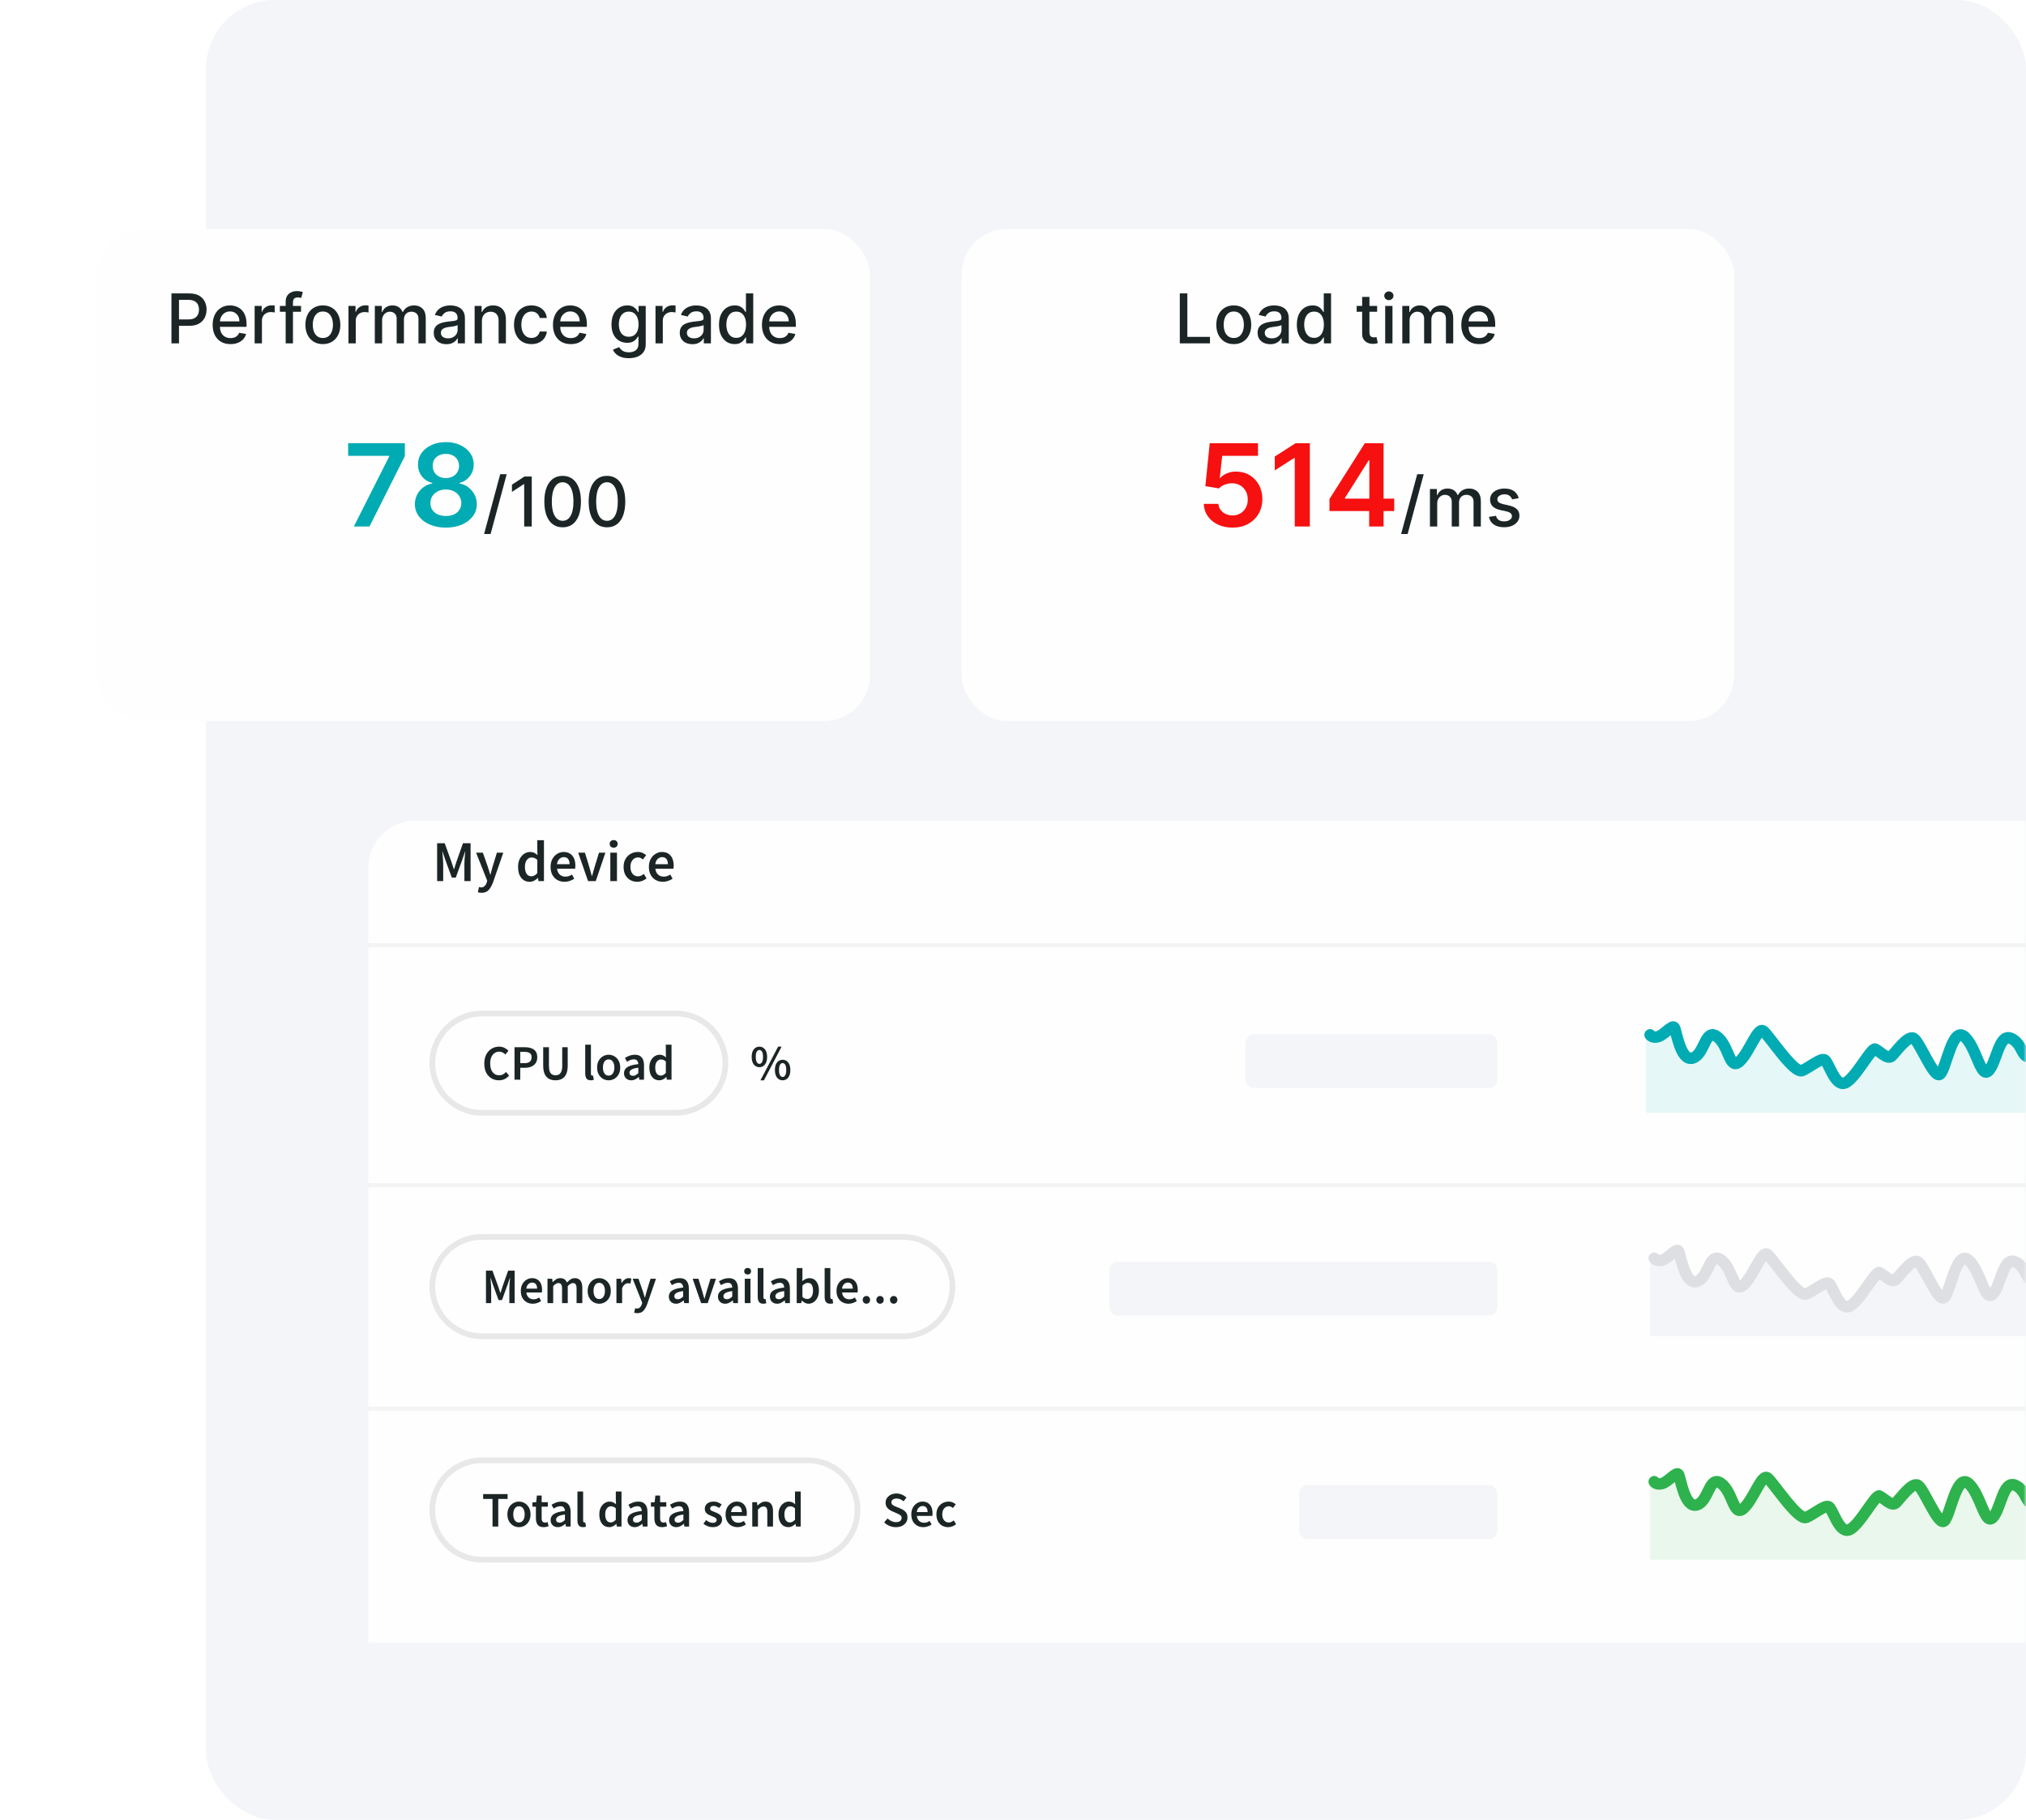 <svg width="354" height="318" viewBox="0 0 354 318" fill="none" xmlns="http://www.w3.org/2000/svg">
<rect x="36" width="318" height="318" rx="12" fill="#F4F5F9"/>
<mask id="mask0_213_4066" style="mask-type:alpha" maskUnits="userSpaceOnUse" x="36" y="0" width="318" height="318">
<rect x="36" width="318" height="318" rx="12" fill="#F6F7FA"/>
</mask>
<g mask="url(#mask0_213_4066)">
<mask id="mask1_213_4066" style="mask-type:alpha" maskUnits="userSpaceOnUse" x="36" y="0" width="318" height="318">
<rect x="36" width="318" height="318" rx="8" fill="#F6F7FA"/>
</mask>
<g mask="url(#mask1_213_4066)">
</g>
<g clip-path="url(#clip0_213_4066)">
<g filter="url(#filter0_d_213_4066)">
<path d="M394.345 133.361H72.656C68.075 133.361 64.361 137.084 64.361 141.676V278.324C64.361 282.916 68.075 286.638 72.656 286.638H394.345C398.926 286.638 402.64 282.916 402.64 278.324V141.676C402.64 137.084 398.926 133.361 394.345 133.361Z" fill="#FEFEFE"/>
</g>
<path d="M76.379 153.967V147.347H77.702L78.873 150.586C78.947 150.796 79.018 151.012 79.085 151.234C79.159 151.45 79.23 151.666 79.297 151.882H79.338C79.412 151.666 79.482 151.45 79.55 151.234C79.617 151.012 79.684 150.796 79.752 150.586L80.893 147.347H82.226V153.967H81.145V150.941C81.145 150.732 81.152 150.505 81.165 150.263C81.186 150.013 81.206 149.763 81.226 149.513C81.253 149.264 81.276 149.038 81.297 148.835H81.256L80.721 150.374L79.641 153.35H78.944L77.853 150.374L77.328 148.835H77.288C77.308 149.038 77.328 149.264 77.348 149.513C77.375 149.763 77.395 150.013 77.409 150.263C77.429 150.505 77.439 150.732 77.439 150.941V153.967H76.379ZM84.135 156.012C84.001 156.012 83.883 156.002 83.782 155.981C83.681 155.961 83.583 155.938 83.489 155.911L83.701 155C83.748 155.013 83.802 155.027 83.863 155.04C83.93 155.06 83.994 155.071 84.054 155.071C84.317 155.071 84.526 154.99 84.68 154.828C84.842 154.672 84.963 154.47 85.044 154.22L85.135 153.906L83.186 148.997H84.368L85.226 151.437C85.3 151.653 85.371 151.882 85.438 152.125C85.512 152.361 85.586 152.597 85.66 152.834H85.7C85.761 152.604 85.822 152.371 85.882 152.135C85.95 151.892 86.013 151.659 86.074 151.437L86.821 148.997H87.942L86.145 154.19C85.936 154.75 85.684 155.192 85.387 155.516C85.091 155.847 84.674 156.012 84.135 156.012ZM92.56 154.089C91.941 154.089 91.446 153.859 91.076 153.4C90.705 152.941 90.52 152.304 90.52 151.487C90.52 150.947 90.618 150.482 90.813 150.09C91.015 149.699 91.278 149.399 91.601 149.19C91.924 148.98 92.264 148.876 92.621 148.876C92.903 148.876 93.142 148.926 93.338 149.028C93.54 149.122 93.735 149.254 93.923 149.422L93.883 148.623V146.821H95.044V153.967H94.085L94.004 153.431H93.964C93.782 153.613 93.57 153.768 93.328 153.896C93.085 154.025 92.829 154.089 92.56 154.089ZM92.843 153.127C93.213 153.127 93.56 152.941 93.883 152.57V150.252C93.715 150.097 93.546 149.989 93.378 149.928C93.21 149.868 93.041 149.837 92.873 149.837C92.557 149.837 92.284 149.983 92.055 150.273C91.833 150.556 91.722 150.958 91.722 151.477C91.722 152.01 91.82 152.419 92.015 152.702C92.21 152.985 92.486 153.127 92.843 153.127ZM98.644 154.089C98.186 154.089 97.772 153.987 97.401 153.785C97.031 153.576 96.738 153.279 96.523 152.894C96.308 152.503 96.2 152.034 96.2 151.487C96.2 150.947 96.308 150.482 96.523 150.09C96.745 149.699 97.031 149.399 97.381 149.19C97.731 148.98 98.098 148.876 98.482 148.876C98.933 148.876 99.31 148.977 99.613 149.179C99.916 149.375 100.145 149.652 100.3 150.009C100.454 150.36 100.532 150.769 100.532 151.234C100.532 151.477 100.515 151.666 100.481 151.801H97.331C97.385 152.24 97.543 152.58 97.805 152.823C98.068 153.066 98.398 153.188 98.795 153.188C99.01 153.188 99.209 153.157 99.391 153.097C99.579 153.029 99.764 152.938 99.946 152.823L100.34 153.552C100.104 153.707 99.842 153.836 99.552 153.937C99.263 154.038 98.96 154.089 98.644 154.089ZM97.321 151.012H99.522C99.522 150.627 99.438 150.327 99.27 150.111C99.101 149.888 98.849 149.777 98.512 149.777C98.223 149.777 97.964 149.885 97.735 150.101C97.513 150.31 97.374 150.613 97.321 151.012ZM102.752 153.967L101.025 148.997H102.206L102.994 151.578C103.061 151.821 103.129 152.068 103.196 152.317C103.27 152.567 103.341 152.82 103.408 153.076H103.448C103.522 152.82 103.593 152.567 103.661 152.317C103.735 152.068 103.805 151.821 103.873 151.578L104.66 148.997H105.781L104.095 153.967H102.752ZM106.641 153.967V148.997H107.802V153.967H106.641ZM107.226 148.127C107.018 148.127 106.849 148.066 106.721 147.945C106.593 147.823 106.529 147.661 106.529 147.459C106.529 147.263 106.593 147.104 106.721 146.983C106.849 146.862 107.018 146.801 107.226 146.801C107.435 146.801 107.603 146.862 107.731 146.983C107.859 147.104 107.923 147.263 107.923 147.459C107.923 147.661 107.859 147.823 107.731 147.945C107.603 148.066 107.435 148.127 107.226 148.127ZM111.353 154.089C110.902 154.089 110.495 153.987 110.132 153.785C109.775 153.576 109.489 153.279 109.273 152.894C109.065 152.503 108.96 152.034 108.96 151.487C108.96 150.934 109.075 150.465 109.304 150.08C109.532 149.689 109.835 149.392 110.212 149.19C110.596 148.98 111.007 148.876 111.444 148.876C111.761 148.876 112.037 148.93 112.272 149.038C112.508 149.146 112.717 149.277 112.898 149.433L112.333 150.192C112.205 150.077 112.074 149.989 111.939 149.928C111.804 149.861 111.66 149.827 111.505 149.827C111.108 149.827 110.781 149.979 110.525 150.283C110.276 150.586 110.152 150.988 110.152 151.487C110.152 151.98 110.273 152.378 110.515 152.682C110.764 152.985 111.084 153.137 111.475 153.137C111.67 153.137 111.852 153.097 112.02 153.016C112.195 152.928 112.353 152.827 112.495 152.712L112.969 153.481C112.74 153.684 112.484 153.836 112.202 153.937C111.919 154.038 111.636 154.089 111.353 154.089ZM115.822 154.089C115.364 154.089 114.95 153.987 114.58 153.785C114.209 153.576 113.917 153.279 113.701 152.894C113.486 152.503 113.378 152.034 113.378 151.487C113.378 150.947 113.486 150.482 113.701 150.09C113.923 149.699 114.209 149.399 114.56 149.19C114.91 148.98 115.276 148.876 115.66 148.876C116.111 148.876 116.488 148.977 116.791 149.179C117.094 149.375 117.323 149.652 117.478 150.009C117.633 150.36 117.71 150.769 117.71 151.234C117.71 151.477 117.693 151.666 117.66 151.801H114.509C114.563 152.24 114.721 152.58 114.984 152.823C115.246 153.066 115.576 153.188 115.973 153.188C116.189 153.188 116.387 153.157 116.569 153.097C116.757 153.029 116.943 152.938 117.124 152.823L117.518 153.552C117.283 153.707 117.02 153.836 116.731 153.937C116.441 154.038 116.138 154.089 115.822 154.089ZM114.499 151.012H116.7C116.7 150.627 116.616 150.327 116.448 150.111C116.279 149.888 116.027 149.777 115.69 149.777C115.401 149.777 115.142 149.885 114.913 150.101C114.691 150.31 114.553 150.613 114.499 151.012Z" fill="#1C2525"/>
<path d="M403 164.812H64V165.536H403V164.812Z" fill="#F4F4F4"/>
<path d="M403 206.746H64V207.469H403V206.746Z" fill="#F4F4F4"/>
<path d="M289.033 181.121C288.171 181.37 287.715 181.018 287.596 180.811V194.456H391.46V179.882C390.74 180.605 389.087 182.114 388.225 182.362C387.147 182.672 385.709 180.192 384.631 179.572C383.553 178.951 382.115 186.393 379.959 186.393C377.803 186.393 379.24 172.129 376.005 178.951C372.771 185.773 369.896 183.603 368.459 183.292C367.021 182.982 366.302 185.773 363.786 185.773C361.27 185.773 360.911 179.571 359.474 178.021C358.036 176.471 356.958 183.913 355.161 184.533C353.364 185.153 353.724 182.362 351.567 181.432C349.411 180.502 349.051 185.463 347.614 187.013C346.176 188.564 345.457 182.982 343.301 181.121C341.145 179.261 340.066 186.703 338.989 187.634C337.911 188.564 335.395 182.052 334.316 181.432C333.238 180.812 331.082 183.913 330.363 184.533C329.645 185.153 328.206 183.602 327.488 183.292C326.769 182.982 323.894 188.564 322.097 189.184C320.301 189.804 319.222 185.463 318.503 185.153C317.785 184.843 315.987 186.393 314.55 187.013C313.112 187.634 308.8 181.121 307.721 180.192C306.643 179.262 305.206 183.913 303.409 185.463C301.612 187.013 301.612 182.672 299.456 181.121C297.299 179.571 297.299 184.223 295.143 184.843C292.987 185.463 292.268 180.191 291.908 179.571C291.549 178.951 290.112 180.811 289.033 181.121Z" fill="#E6F7F7"/>
<path d="M288.316 180.833C288.435 181.041 288.883 181.394 289.734 181.145C290.797 180.833 292.215 178.961 292.569 179.585C292.924 180.209 293.632 185.511 295.759 184.887C297.885 184.263 297.885 179.585 300.012 181.145C302.138 182.704 302.138 187.07 303.91 185.511C305.682 183.952 307.1 179.274 308.163 180.209C309.226 181.145 313.479 187.694 314.896 187.07C316.314 186.447 318.086 184.887 318.795 185.199C319.504 185.511 320.567 189.877 322.339 189.253C324.11 188.63 326.946 183.016 327.655 183.328C328.363 183.64 329.781 185.199 330.49 184.575C331.198 183.952 333.325 180.833 334.388 181.457C335.451 182.08 337.932 188.63 338.995 187.694C340.059 186.758 341.122 179.273 343.248 181.145C345.374 183.016 346.083 188.63 347.501 187.07C348.919 185.511 349.273 180.521 351.399 181.457C353.526 182.392 353.171 185.199 354.944 184.575C356.715 183.952 357.778 176.467 359.196 178.026C360.614 179.585 360.968 185.823 363.449 185.823C365.93 185.823 366.638 183.016 368.056 183.328C369.474 183.64 372.309 185.823 375.499 178.962C378.688 172.101 377.271 186.447 379.397 186.447C381.523 186.447 382.941 178.962 384.004 179.586C385.067 180.209 386.485 182.704 387.548 182.392C388.399 182.143 390.029 180.625 390.738 179.897" stroke="#00ABB3" stroke-width="2" stroke-linecap="round"/>
<path d="M87.172 188.776C86.699 188.776 86.269 188.663 85.883 188.438C85.496 188.212 85.188 187.883 84.957 187.449C84.732 187.009 84.619 186.477 84.619 185.852C84.619 185.234 84.734 184.704 84.965 184.265C85.202 183.819 85.516 183.481 85.909 183.25C86.301 183.012 86.734 182.894 87.207 182.894C87.565 182.894 87.882 182.966 88.159 183.111C88.436 183.255 88.664 183.423 88.843 183.614L88.306 184.265C88.162 184.114 88.001 183.996 87.822 183.909C87.648 183.816 87.452 183.77 87.233 183.77C86.927 183.77 86.653 183.854 86.411 184.022C86.174 184.184 85.987 184.418 85.848 184.725C85.716 185.031 85.649 185.398 85.649 185.826C85.649 186.474 85.79 186.983 86.073 187.353C86.356 187.718 86.734 187.9 87.207 187.9C87.461 187.9 87.686 187.848 87.882 187.744C88.078 187.634 88.257 187.492 88.419 187.319L88.956 187.952C88.725 188.218 88.459 188.423 88.159 188.568C87.865 188.707 87.536 188.776 87.172 188.776ZM89.9 188.672V182.998H91.683C92.105 182.998 92.48 183.053 92.809 183.163C93.138 183.273 93.397 183.455 93.588 183.709C93.778 183.964 93.873 184.311 93.873 184.751C93.873 185.167 93.778 185.511 93.588 185.783C93.397 186.055 93.14 186.257 92.817 186.39C92.494 186.523 92.128 186.59 91.718 186.59H90.904V188.672H89.9ZM90.904 185.783H91.64C92.471 185.783 92.886 185.439 92.886 184.751C92.886 184.392 92.777 184.146 92.558 184.013C92.344 183.874 92.027 183.805 91.606 183.805H90.904V185.783ZM97.059 188.776C96.626 188.776 96.248 188.69 95.925 188.516C95.602 188.342 95.351 188.065 95.172 187.683C94.999 187.301 94.912 186.801 94.912 186.182V182.998H95.916V186.26C95.916 186.671 95.962 186.998 96.055 187.241C96.153 187.478 96.288 187.648 96.461 187.753C96.635 187.851 96.834 187.9 97.059 187.9C97.289 187.9 97.491 187.851 97.664 187.753C97.843 187.648 97.982 187.478 98.08 187.241C98.184 186.998 98.236 186.671 98.236 186.26V182.998H99.196V186.182C99.196 186.801 99.11 187.301 98.937 187.683C98.764 188.065 98.516 188.342 98.192 188.516C97.875 188.69 97.497 188.776 97.059 188.776ZM103.225 188.776C102.873 188.776 102.622 188.669 102.472 188.455C102.328 188.241 102.256 187.949 102.256 187.579V182.547H103.251V187.631C103.251 187.753 103.274 187.839 103.32 187.891C103.367 187.938 103.416 187.961 103.468 187.961C103.491 187.961 103.511 187.961 103.528 187.961C103.551 187.955 103.583 187.949 103.623 187.943L103.753 188.69C103.696 188.713 103.621 188.733 103.528 188.75C103.442 188.768 103.341 188.776 103.225 188.776ZM106.345 188.776C105.993 188.776 105.664 188.69 105.359 188.516C105.053 188.337 104.805 188.082 104.614 187.753C104.424 187.417 104.329 187.015 104.329 186.547C104.329 186.072 104.424 185.67 104.614 185.341C104.805 185.005 105.053 184.751 105.359 184.577C105.664 184.398 105.993 184.308 106.345 184.308C106.703 184.308 107.035 184.398 107.341 184.577C107.647 184.751 107.895 185.005 108.085 185.341C108.275 185.67 108.371 186.072 108.371 186.547C108.371 187.015 108.275 187.417 108.085 187.753C107.895 188.082 107.647 188.337 107.341 188.516C107.035 188.69 106.703 188.776 106.345 188.776ZM106.345 187.961C106.657 187.961 106.902 187.831 107.081 187.57C107.26 187.31 107.349 186.969 107.349 186.547C107.349 186.119 107.26 185.774 107.081 185.514C106.902 185.254 106.657 185.124 106.345 185.124C106.034 185.124 105.789 185.254 105.61 185.514C105.437 185.774 105.35 186.119 105.35 186.547C105.35 186.969 105.437 187.31 105.61 187.57C105.789 187.831 106.034 187.961 106.345 187.961ZM110.284 188.776C109.915 188.776 109.612 188.661 109.376 188.429C109.145 188.198 109.029 187.897 109.029 187.527C109.029 187.07 109.229 186.717 109.627 186.468C110.025 186.214 110.66 186.04 111.531 185.948C111.525 185.722 111.464 185.529 111.349 185.367C111.239 185.199 111.04 185.115 110.752 185.115C110.544 185.115 110.339 185.155 110.137 185.236C109.941 185.317 109.748 185.416 109.557 185.531L109.194 184.863C109.43 184.713 109.696 184.583 109.99 184.473C110.29 184.363 110.608 184.308 110.942 184.308C111.473 184.308 111.868 184.467 112.128 184.785C112.393 185.098 112.526 185.552 112.526 186.147V188.672H111.704L111.635 188.204H111.6C111.41 188.366 111.205 188.502 110.986 188.611C110.772 188.721 110.538 188.776 110.284 188.776ZM110.605 187.995C110.778 187.995 110.934 187.955 111.072 187.874C111.216 187.787 111.369 187.672 111.531 187.527V186.573C110.954 186.648 110.553 186.761 110.328 186.911C110.103 187.056 109.99 187.235 109.99 187.449C109.99 187.64 110.048 187.779 110.163 187.865C110.279 187.952 110.426 187.995 110.605 187.995ZM115.206 188.776C114.675 188.776 114.251 188.58 113.934 188.186C113.616 187.793 113.458 187.246 113.458 186.547C113.458 186.084 113.541 185.685 113.709 185.349C113.882 185.014 114.107 184.756 114.384 184.577C114.661 184.398 114.952 184.308 115.258 184.308C115.5 184.308 115.705 184.351 115.873 184.438C116.046 184.519 116.213 184.632 116.375 184.777L116.34 184.091V182.547H117.335V188.672H116.513L116.444 188.212H116.409C116.253 188.369 116.072 188.502 115.864 188.611C115.656 188.721 115.437 188.776 115.206 188.776ZM115.448 187.952C115.766 187.952 116.063 187.793 116.34 187.475V185.488C116.196 185.355 116.051 185.262 115.907 185.21C115.763 185.158 115.619 185.132 115.474 185.132C115.203 185.132 114.97 185.257 114.773 185.505C114.583 185.748 114.488 186.092 114.488 186.538C114.488 186.995 114.571 187.345 114.739 187.588C114.906 187.831 115.143 187.952 115.448 187.952Z" fill="#1C2525"/>
<path d="M118.096 177.104H84.196C79.416 177.104 75.541 180.988 75.541 185.78C75.541 190.571 79.416 194.456 84.196 194.456H118.096C122.877 194.456 126.752 190.571 126.752 185.78C126.752 180.988 122.877 177.104 118.096 177.104Z" stroke="#E8E8E8"/>
<path d="M132.688 186.486C132.29 186.486 131.964 186.33 131.71 186.018C131.462 185.7 131.338 185.254 131.338 184.682C131.338 184.115 131.462 183.675 131.71 183.363C131.964 183.051 132.29 182.895 132.688 182.895C133.086 182.895 133.409 183.051 133.658 183.363C133.911 183.675 134.038 184.115 134.038 184.682C134.038 185.254 133.911 185.7 133.658 186.018C133.409 186.33 133.086 186.486 132.688 186.486ZM132.688 185.905C132.873 185.905 133.023 185.807 133.138 185.61C133.259 185.413 133.32 185.104 133.32 184.682C133.32 184.254 133.259 183.947 133.138 183.762C133.023 183.571 132.873 183.476 132.688 183.476C132.509 183.476 132.359 183.571 132.238 183.762C132.117 183.947 132.056 184.254 132.056 184.682C132.056 185.104 132.117 185.413 132.238 185.61C132.359 185.807 132.509 185.905 132.688 185.905ZM132.87 188.777L135.96 182.895H136.566L133.484 188.777H132.87ZM136.747 188.777C136.349 188.777 136.023 188.621 135.769 188.308C135.521 187.99 135.397 187.545 135.397 186.972C135.397 186.405 135.521 185.966 135.769 185.654C136.023 185.341 136.349 185.185 136.747 185.185C137.146 185.185 137.469 185.341 137.717 185.654C137.971 185.966 138.098 186.405 138.098 186.972C138.098 187.545 137.971 187.99 137.717 188.308C137.469 188.621 137.146 188.777 136.747 188.777ZM136.747 188.196C136.932 188.196 137.082 188.097 137.198 187.901C137.319 187.704 137.379 187.395 137.379 186.972C137.379 186.544 137.319 186.238 137.198 186.053C137.082 185.862 136.932 185.766 136.747 185.766C136.569 185.766 136.419 185.862 136.297 186.053C136.176 186.238 136.116 186.544 136.116 186.972C136.116 187.395 136.176 187.704 136.297 187.901C136.419 188.097 136.569 188.196 136.747 188.196Z" fill="#1C2525"/>
<path d="M260.188 180.719H219.075C218.279 180.719 217.633 181.366 217.633 182.165V188.672C217.633 189.47 218.279 190.118 219.075 190.118H260.188C260.985 190.118 261.631 189.47 261.631 188.672V182.165C261.631 181.366 260.985 180.719 260.188 180.719Z" fill="#F4F5F9"/>
<path d="M403 245.789H64V246.512H403V245.789Z" fill="#F4F4F4"/>
<path d="M84.914 227.713V222.039H86.048L87.052 224.815C87.115 224.994 87.176 225.18 87.234 225.37C87.297 225.556 87.358 225.741 87.415 225.926H87.45C87.513 225.741 87.574 225.556 87.632 225.37C87.689 225.18 87.747 224.994 87.805 224.815L88.783 222.039H89.925V227.713H88.999V225.119C88.999 224.94 89.005 224.746 89.017 224.538C89.034 224.324 89.051 224.11 89.069 223.895C89.092 223.681 89.112 223.488 89.129 223.314H89.095L88.636 224.633L87.71 227.184H87.112L86.178 224.633L85.728 223.314H85.693C85.71 223.488 85.728 223.681 85.745 223.895C85.768 224.11 85.785 224.324 85.797 224.538C85.814 224.746 85.823 224.94 85.823 225.119V227.713H84.914ZM93.094 227.817C92.702 227.817 92.347 227.73 92.03 227.557C91.712 227.377 91.461 227.123 91.277 226.793C91.092 226.458 91 226.056 91 225.587C91 225.125 91.092 224.726 91.277 224.39C91.467 224.055 91.712 223.797 92.012 223.618C92.312 223.439 92.627 223.349 92.956 223.349C93.343 223.349 93.666 223.436 93.925 223.609C94.185 223.777 94.381 224.014 94.514 224.321C94.647 224.621 94.713 224.971 94.713 225.37C94.713 225.579 94.698 225.741 94.67 225.856H91.969C92.015 226.232 92.151 226.524 92.376 226.733C92.601 226.941 92.884 227.045 93.224 227.045C93.409 227.045 93.579 227.019 93.735 226.967C93.896 226.909 94.055 226.831 94.211 226.733L94.548 227.357C94.347 227.49 94.121 227.6 93.873 227.687C93.625 227.774 93.365 227.817 93.094 227.817ZM91.96 225.18H93.847C93.847 224.85 93.775 224.592 93.631 224.407C93.487 224.217 93.27 224.121 92.982 224.121C92.734 224.121 92.512 224.214 92.315 224.399C92.125 224.578 92.007 224.838 91.96 225.18ZM95.663 227.713V223.453H96.486L96.555 224.034H96.59C96.769 223.843 96.962 223.681 97.17 223.548C97.383 223.415 97.623 223.349 97.888 223.349C98.2 223.349 98.448 223.418 98.632 223.557C98.823 223.69 98.967 223.875 99.065 224.112C99.267 223.893 99.478 223.71 99.697 223.566C99.922 223.421 100.167 223.349 100.433 223.349C100.883 223.349 101.214 223.496 101.428 223.791C101.641 224.086 101.748 224.503 101.748 225.041V227.713H100.744V225.171C100.744 224.818 100.689 224.569 100.58 224.425C100.476 224.28 100.314 224.208 100.095 224.208C99.83 224.208 99.532 224.384 99.204 224.737V227.713H98.208V225.171C98.208 224.818 98.153 224.569 98.044 224.425C97.94 224.28 97.775 224.208 97.55 224.208C97.285 224.208 96.988 224.384 96.659 224.737V227.713H95.663ZM104.698 227.817C104.346 227.817 104.017 227.73 103.711 227.557C103.405 227.377 103.157 227.123 102.967 226.793C102.776 226.458 102.681 226.056 102.681 225.587C102.681 225.113 102.776 224.711 102.967 224.381C103.157 224.046 103.405 223.791 103.711 223.618C104.017 223.439 104.346 223.349 104.698 223.349C105.055 223.349 105.387 223.439 105.693 223.618C105.999 223.791 106.247 224.046 106.437 224.381C106.628 224.711 106.723 225.113 106.723 225.587C106.723 226.056 106.628 226.458 106.437 226.793C106.247 227.123 105.999 227.377 105.693 227.557C105.387 227.73 105.055 227.817 104.698 227.817ZM104.698 227.002C105.009 227.002 105.255 226.871 105.433 226.611C105.612 226.351 105.702 226.01 105.702 225.587C105.702 225.159 105.612 224.815 105.433 224.555C105.255 224.295 105.009 224.164 104.698 224.164C104.386 224.164 104.141 224.295 103.962 224.555C103.789 224.815 103.702 225.159 103.702 225.587C103.702 226.01 103.789 226.351 103.962 226.611C104.141 226.871 104.386 227.002 104.698 227.002ZM107.708 227.713V223.453H108.531L108.6 224.208H108.634C108.784 223.93 108.966 223.719 109.18 223.574C109.393 223.424 109.613 223.349 109.838 223.349C110.04 223.349 110.201 223.378 110.322 223.436L110.149 224.303C110.074 224.28 110.005 224.263 109.941 224.251C109.878 224.24 109.8 224.234 109.708 224.234C109.54 224.234 109.364 224.3 109.18 224.433C108.995 224.561 108.836 224.786 108.704 225.11V227.713H107.708ZM111.358 229.466C111.243 229.466 111.142 229.457 111.055 229.439C110.969 229.422 110.885 229.402 110.804 229.379L110.986 228.598C111.026 228.609 111.072 228.621 111.124 228.633C111.182 228.65 111.237 228.659 111.289 228.659C111.514 228.659 111.693 228.589 111.825 228.45C111.964 228.317 112.068 228.144 112.137 227.93L112.215 227.661L110.544 223.453H111.557L112.293 225.544C112.356 225.729 112.417 225.926 112.475 226.134C112.538 226.336 112.601 226.539 112.665 226.741H112.7C112.752 226.545 112.803 226.345 112.855 226.143C112.913 225.934 112.968 225.735 113.02 225.544L113.66 223.453H114.621L113.08 227.904C112.902 228.384 112.685 228.763 112.431 229.04C112.177 229.324 111.82 229.466 111.358 229.466ZM118.121 227.817C117.751 227.817 117.448 227.701 117.212 227.47C116.981 227.239 116.866 226.938 116.866 226.568C116.866 226.111 117.065 225.758 117.463 225.509C117.861 225.255 118.496 225.081 119.367 224.989C119.361 224.763 119.301 224.569 119.185 224.407C119.076 224.24 118.876 224.156 118.588 224.156C118.38 224.156 118.175 224.196 117.973 224.277C117.777 224.358 117.584 224.457 117.394 224.572L117.03 223.904C117.267 223.754 117.532 223.624 117.826 223.514C118.126 223.404 118.444 223.349 118.778 223.349C119.309 223.349 119.704 223.508 119.964 223.826C120.23 224.138 120.362 224.592 120.362 225.188V227.713H119.54L119.471 227.244H119.436C119.246 227.406 119.041 227.542 118.822 227.652C118.608 227.762 118.374 227.817 118.121 227.817ZM118.441 227.036C118.614 227.036 118.77 226.996 118.908 226.915C119.052 226.828 119.205 226.712 119.367 226.568V225.613C118.79 225.689 118.389 225.801 118.164 225.952C117.939 226.096 117.826 226.276 117.826 226.49C117.826 226.681 117.884 226.819 117.999 226.906C118.115 226.993 118.262 227.036 118.441 227.036ZM122.506 227.713L121.025 223.453H122.038L122.713 225.665C122.771 225.874 122.829 226.085 122.886 226.299C122.95 226.513 123.01 226.73 123.068 226.949H123.103C123.166 226.73 123.227 226.513 123.285 226.299C123.348 226.085 123.409 225.874 123.466 225.665L124.141 223.453H125.102L123.657 227.713H122.506ZM126.7 227.817C126.33 227.817 126.028 227.701 125.791 227.47C125.56 227.239 125.445 226.938 125.445 226.568C125.445 226.111 125.644 225.758 126.042 225.509C126.44 225.255 127.075 225.081 127.946 224.989C127.94 224.763 127.88 224.569 127.764 224.407C127.655 224.24 127.456 224.156 127.167 224.156C126.959 224.156 126.755 224.196 126.553 224.277C126.356 224.358 126.163 224.457 125.973 224.572L125.609 223.904C125.846 223.754 126.111 223.624 126.405 223.514C126.706 223.404 127.023 223.349 127.358 223.349C127.888 223.349 128.284 223.508 128.543 223.826C128.809 224.138 128.942 224.592 128.942 225.188V227.713H128.119L128.05 227.244H128.015C127.825 227.406 127.62 227.542 127.401 227.652C127.187 227.762 126.954 227.817 126.7 227.817ZM127.02 227.036C127.193 227.036 127.349 226.996 127.487 226.915C127.632 226.828 127.785 226.712 127.946 226.568V225.613C127.369 225.689 126.968 225.801 126.743 225.952C126.518 226.096 126.405 226.276 126.405 226.49C126.405 226.681 126.463 226.819 126.579 226.906C126.694 226.993 126.841 227.036 127.02 227.036ZM130.133 227.713V223.453H131.128V227.713H130.133ZM130.635 222.707C130.456 222.707 130.312 222.655 130.202 222.551C130.092 222.447 130.037 222.308 130.037 222.134C130.037 221.967 130.092 221.831 130.202 221.726C130.312 221.622 130.456 221.57 130.635 221.57C130.814 221.57 130.958 221.622 131.067 221.726C131.177 221.831 131.232 221.967 131.232 222.134C131.232 222.308 131.177 222.447 131.067 222.551C130.958 222.655 130.814 222.707 130.635 222.707ZM133.367 227.817C133.015 227.817 132.764 227.71 132.614 227.496C132.47 227.282 132.398 226.99 132.398 226.62V221.588H133.393V226.672C133.393 226.793 133.416 226.88 133.463 226.932C133.509 226.978 133.558 227.002 133.61 227.002C133.633 227.002 133.653 227.002 133.67 227.002C133.693 226.996 133.725 226.99 133.765 226.984L133.895 227.73C133.838 227.753 133.763 227.774 133.67 227.791C133.584 227.808 133.483 227.817 133.367 227.817ZM135.778 227.817C135.408 227.817 135.105 227.701 134.869 227.47C134.638 227.239 134.523 226.938 134.523 226.568C134.523 226.111 134.722 225.758 135.12 225.509C135.518 225.255 136.153 225.081 137.024 224.989C137.018 224.763 136.958 224.569 136.842 224.407C136.733 224.24 136.534 224.156 136.245 224.156C136.037 224.156 135.833 224.196 135.631 224.277C135.434 224.358 135.241 224.457 135.051 224.572L134.687 223.904C134.924 223.754 135.189 223.624 135.483 223.514C135.783 223.404 136.101 223.349 136.436 223.349C136.966 223.349 137.362 223.508 137.621 223.826C137.887 224.138 138.019 224.592 138.019 225.188V227.713H137.197L137.128 227.244H137.093C136.903 227.406 136.698 227.542 136.479 227.652C136.265 227.762 136.032 227.817 135.778 227.817ZM136.098 227.036C136.271 227.036 136.427 226.996 136.565 226.915C136.71 226.828 136.863 226.712 137.024 226.568V225.613C136.447 225.689 136.046 225.801 135.821 225.952C135.596 226.096 135.483 226.276 135.483 226.49C135.483 226.681 135.541 226.819 135.657 226.906C135.772 226.993 135.919 227.036 136.098 227.036ZM141.27 227.817C140.866 227.817 140.48 227.632 140.11 227.262H140.085L139.998 227.713H139.21V221.588H140.206V223.167L140.18 223.878C140.359 223.722 140.555 223.595 140.768 223.496C140.982 223.398 141.195 223.349 141.409 223.349C141.94 223.349 142.352 223.546 142.646 223.939C142.941 224.332 143.088 224.856 143.088 225.509C143.088 225.995 143.001 226.412 142.828 226.759C142.655 227.1 142.43 227.363 142.153 227.548C141.882 227.727 141.588 227.817 141.27 227.817ZM141.063 226.993C141.345 226.993 141.582 226.868 141.772 226.62C141.963 226.371 142.058 226.007 142.058 225.527C142.058 225.099 141.986 224.766 141.842 224.529C141.697 224.292 141.464 224.173 141.14 224.173C140.84 224.173 140.529 224.332 140.206 224.65V226.637C140.356 226.764 140.503 226.857 140.647 226.915C140.797 226.967 140.936 226.993 141.063 226.993ZM145.057 227.817C144.705 227.817 144.454 227.71 144.304 227.496C144.16 227.282 144.088 226.99 144.088 226.62V221.588H145.083V226.672C145.083 226.793 145.106 226.88 145.152 226.932C145.198 226.978 145.247 227.002 145.299 227.002C145.322 227.002 145.343 227.002 145.36 227.002C145.383 226.996 145.415 226.99 145.455 226.984L145.585 227.73C145.527 227.753 145.452 227.774 145.36 227.791C145.273 227.808 145.172 227.817 145.057 227.817ZM148.255 227.817C147.863 227.817 147.508 227.73 147.191 227.557C146.873 227.377 146.622 227.123 146.438 226.793C146.253 226.458 146.161 226.056 146.161 225.587C146.161 225.125 146.253 224.726 146.438 224.39C146.628 224.055 146.873 223.797 147.173 223.618C147.473 223.439 147.788 223.349 148.117 223.349C148.503 223.349 148.826 223.436 149.086 223.609C149.346 223.777 149.542 224.014 149.675 224.321C149.807 224.621 149.874 224.971 149.874 225.37C149.874 225.579 149.859 225.741 149.83 225.856H147.13C147.176 226.232 147.312 226.524 147.537 226.733C147.762 226.941 148.045 227.045 148.385 227.045C148.57 227.045 148.74 227.019 148.896 226.967C149.057 226.909 149.216 226.831 149.372 226.733L149.709 227.357C149.507 227.49 149.282 227.6 149.034 227.687C148.786 227.774 148.526 227.817 148.255 227.817ZM147.121 225.18H149.008C149.008 224.85 148.936 224.592 148.792 224.407C148.648 224.217 148.431 224.121 148.143 224.121C147.894 224.121 147.672 224.214 147.476 224.399C147.286 224.578 147.167 224.838 147.121 225.18ZM151.387 227.817C151.208 227.817 151.055 227.753 150.928 227.626C150.801 227.499 150.738 227.337 150.738 227.14C150.738 226.944 150.801 226.782 150.928 226.654C151.055 226.527 151.208 226.464 151.387 226.464C151.572 226.464 151.724 226.527 151.846 226.654C151.967 226.782 152.027 226.944 152.027 227.14C152.027 227.337 151.967 227.499 151.846 227.626C151.724 227.753 151.572 227.817 151.387 227.817ZM153.771 227.817C153.592 227.817 153.439 227.753 153.312 227.626C153.185 227.499 153.122 227.337 153.122 227.14C153.122 226.944 153.185 226.782 153.312 226.654C153.439 226.527 153.592 226.464 153.771 226.464C153.955 226.464 154.108 226.527 154.229 226.654C154.351 226.782 154.411 226.944 154.411 227.14C154.411 227.337 154.351 227.499 154.229 227.626C154.108 227.753 153.955 227.817 153.771 227.817ZM156.154 227.817C155.975 227.817 155.822 227.753 155.695 227.626C155.568 227.499 155.505 227.337 155.505 227.14C155.505 226.944 155.568 226.782 155.695 226.654C155.822 226.527 155.975 226.464 156.154 226.464C156.338 226.464 156.491 226.527 156.613 226.654C156.734 226.782 156.794 226.944 156.794 227.14C156.794 227.337 156.734 227.499 156.613 227.626C156.491 227.753 156.338 227.817 156.154 227.817Z" fill="#1C2525"/>
<path d="M157.767 216.145H84.196C79.416 216.145 75.541 220.029 75.541 224.821C75.541 229.612 79.416 233.497 84.196 233.497H157.767C162.547 233.497 166.422 229.612 166.422 224.821C166.422 220.029 162.547 216.145 157.767 216.145Z" stroke="#E8E8E8"/>
<path d="M260.188 220.484H195.273C194.476 220.484 193.83 221.132 193.83 221.93V228.437C193.83 229.236 194.476 229.883 195.273 229.883H260.188C260.984 229.883 261.63 229.236 261.63 228.437V221.93C261.63 221.132 260.984 220.484 260.188 220.484Z" fill="#F4F5F9"/>
<path d="M289.754 220.162C288.891 220.41 288.436 220.059 288.316 219.852V233.497H392.18V218.922C391.461 219.646 389.808 221.155 388.946 221.403C387.868 221.713 386.43 219.232 385.352 218.612C384.274 217.992 382.836 225.434 380.679 225.434C378.524 225.434 379.961 211.17 376.726 217.992C373.492 224.814 370.617 222.644 369.179 222.333C367.742 222.023 367.023 224.814 364.507 224.814C361.991 224.814 361.632 218.612 360.194 217.062C358.757 215.512 357.679 222.954 355.882 223.573C354.085 224.194 354.444 221.403 352.288 220.473C350.131 219.543 349.772 224.504 348.335 226.055C346.897 227.605 346.178 222.023 344.022 220.162C341.865 218.302 340.787 225.744 339.71 226.674C338.631 227.605 336.115 221.093 335.037 220.473C333.959 219.853 331.803 222.954 331.084 223.573C330.365 224.194 328.927 222.644 328.209 222.333C327.49 222.023 324.615 227.605 322.818 228.225C321.021 228.845 319.943 224.504 319.224 224.194C318.505 223.883 316.708 225.434 315.271 226.055C313.833 226.674 309.521 220.162 308.442 219.232C307.364 218.303 305.926 222.954 304.13 224.504C302.333 226.055 302.333 221.713 300.176 220.162C298.02 218.611 298.02 223.264 295.864 223.883C293.707 224.504 292.989 219.232 292.629 218.612C292.27 217.992 290.832 219.852 289.754 220.162Z" fill="#F4F5F9"/>
<path d="M289.039 219.874C289.157 220.081 289.606 220.435 290.456 220.185C291.52 219.874 292.938 218.003 293.292 218.626C293.647 219.25 294.355 224.552 296.481 223.928C298.608 223.304 298.608 218.626 300.735 220.185C302.861 221.745 302.861 226.111 304.632 224.552C306.405 222.993 307.823 218.315 308.886 219.251C309.949 220.185 314.202 226.735 315.619 226.111C317.037 225.488 318.808 223.928 319.517 224.24C320.226 224.552 321.29 228.918 323.062 228.295C324.833 227.671 327.668 222.057 328.377 222.369C329.086 222.68 330.504 224.24 331.213 223.616C331.921 222.993 334.047 219.874 335.111 220.498C336.174 221.122 338.655 227.671 339.718 226.735C340.781 225.8 341.844 218.314 343.971 220.185C346.097 222.057 346.806 227.671 348.223 226.111C349.641 224.552 349.996 219.562 352.122 220.498C354.248 221.433 353.894 224.24 355.666 223.616C357.438 222.993 358.501 215.508 359.919 217.067C361.336 218.626 361.691 224.864 364.172 224.864C366.653 224.864 367.361 222.057 368.779 222.369C370.196 222.68 373.032 224.864 376.221 218.003C379.411 211.142 377.993 225.488 380.12 225.488C382.246 225.488 383.663 218.003 384.726 218.627C385.79 219.251 387.208 221.746 388.271 221.433C389.121 221.184 390.751 219.666 391.46 218.938" stroke="#DEDFE3" stroke-width="2" stroke-linecap="round"/>
<path d="M86.056 266.756V261.932H84.42V261.082H88.696V261.932H87.06V266.756H86.056ZM90.674 266.86C90.322 266.86 89.993 266.774 89.688 266.6C89.382 266.421 89.134 266.166 88.943 265.836C88.753 265.501 88.658 265.099 88.658 264.631C88.658 264.156 88.753 263.754 88.943 263.425C89.134 263.089 89.382 262.835 89.688 262.661C89.993 262.482 90.322 262.392 90.674 262.392C91.032 262.392 91.364 262.482 91.67 262.661C91.975 262.835 92.224 263.089 92.414 263.425C92.605 263.754 92.7 264.156 92.7 264.631C92.7 265.099 92.605 265.501 92.414 265.836C92.224 266.166 91.975 266.421 91.67 266.6C91.364 266.774 91.032 266.86 90.674 266.86ZM90.674 266.045C90.986 266.045 91.231 265.915 91.41 265.654C91.589 265.394 91.678 265.053 91.678 264.631C91.678 264.203 91.589 263.858 91.41 263.598C91.231 263.338 90.986 263.208 90.674 263.208C90.363 263.208 90.118 263.338 89.939 263.598C89.766 263.858 89.679 264.203 89.679 264.631C89.679 265.053 89.766 265.394 89.939 265.654C90.118 265.915 90.363 266.045 90.674 266.045ZM94.988 266.86C94.497 266.86 94.148 266.719 93.941 266.435C93.739 266.146 93.638 265.773 93.638 265.316V263.286H93.032V262.54L93.69 262.496L93.811 261.334H94.642V262.496H95.724V263.286H94.642V265.316C94.642 265.813 94.841 266.062 95.239 266.062C95.314 266.062 95.392 266.053 95.472 266.036C95.553 266.013 95.623 265.99 95.68 265.967L95.853 266.704C95.738 266.745 95.605 266.779 95.455 266.808C95.311 266.843 95.155 266.86 94.988 266.86ZM97.462 266.86C97.093 266.86 96.79 266.745 96.553 266.513C96.322 266.282 96.207 265.981 96.207 265.611C96.207 265.154 96.406 264.801 96.804 264.552C97.202 264.298 97.837 264.124 98.708 264.032C98.703 263.806 98.642 263.613 98.526 263.451C98.417 263.283 98.218 263.199 97.929 263.199C97.722 263.199 97.517 263.239 97.315 263.32C97.119 263.401 96.925 263.5 96.735 263.615L96.371 262.947C96.608 262.797 96.873 262.667 97.168 262.557C97.468 262.447 97.785 262.392 98.12 262.392C98.651 262.392 99.046 262.551 99.305 262.869C99.571 263.182 99.704 263.636 99.704 264.231V266.756H98.881L98.812 266.288H98.778C98.587 266.45 98.382 266.586 98.163 266.695C97.95 266.805 97.716 266.86 97.462 266.86ZM97.782 266.079C97.955 266.079 98.111 266.039 98.249 265.958C98.394 265.871 98.547 265.756 98.708 265.611V264.657C98.131 264.732 97.73 264.845 97.505 264.995C97.28 265.14 97.168 265.319 97.168 265.533C97.168 265.724 97.225 265.863 97.341 265.949C97.456 266.036 97.603 266.079 97.782 266.079ZM101.864 266.86C101.512 266.86 101.261 266.753 101.111 266.539C100.967 266.325 100.895 266.033 100.895 265.663V260.631H101.89V265.715C101.89 265.836 101.913 265.923 101.959 265.975C102.006 266.022 102.055 266.045 102.107 266.045C102.13 266.045 102.15 266.045 102.167 266.045C102.19 266.039 102.222 266.033 102.262 266.027L102.392 266.774C102.334 266.797 102.259 266.817 102.167 266.834C102.081 266.852 101.98 266.86 101.864 266.86ZM106.466 266.86C105.935 266.86 105.511 266.664 105.194 266.27C104.876 265.877 104.718 265.33 104.718 264.631C104.718 264.168 104.801 263.769 104.969 263.433C105.142 263.098 105.367 262.84 105.644 262.661C105.921 262.482 106.212 262.392 106.518 262.392C106.76 262.392 106.965 262.435 107.133 262.522C107.306 262.603 107.473 262.716 107.635 262.861L107.6 262.175V260.631H108.595V266.756H107.773L107.704 266.296H107.669C107.513 266.452 107.332 266.586 107.124 266.695C106.916 266.805 106.697 266.86 106.466 266.86ZM106.708 266.036C107.026 266.036 107.323 265.877 107.6 265.559V263.572C107.456 263.439 107.311 263.346 107.167 263.294C107.023 263.242 106.879 263.216 106.734 263.216C106.463 263.216 106.23 263.341 106.033 263.589C105.843 263.832 105.748 264.176 105.748 264.622C105.748 265.079 105.831 265.429 105.999 265.672C106.166 265.915 106.403 266.036 106.708 266.036ZM110.893 266.86C110.524 266.86 110.221 266.745 109.984 266.513C109.753 266.282 109.638 265.981 109.638 265.611C109.638 265.154 109.837 264.801 110.235 264.552C110.633 264.298 111.268 264.124 112.139 264.032C112.133 263.806 112.073 263.613 111.957 263.451C111.848 263.283 111.649 263.199 111.36 263.199C111.153 263.199 110.948 263.239 110.746 263.32C110.55 263.401 110.356 263.5 110.166 263.615L109.802 262.947C110.039 262.797 110.304 262.667 110.599 262.557C110.899 262.447 111.216 262.392 111.551 262.392C112.082 262.392 112.477 262.551 112.736 262.869C113.002 263.182 113.135 263.636 113.135 264.231V266.756H112.312L112.243 266.288H112.208C112.018 266.45 111.813 266.586 111.594 266.695C111.38 266.805 111.147 266.86 110.893 266.86ZM111.213 266.079C111.386 266.079 111.542 266.039 111.681 265.958C111.825 265.871 111.978 265.756 112.139 265.611V264.657C111.562 264.732 111.161 264.845 110.936 264.995C110.711 265.14 110.599 265.319 110.599 265.533C110.599 265.724 110.656 265.863 110.772 265.949C110.887 266.036 111.034 266.079 111.213 266.079ZM115.688 266.86C115.197 266.86 114.848 266.719 114.641 266.435C114.439 266.146 114.338 265.773 114.338 265.316V263.286H113.732V262.54L114.39 262.496L114.511 261.334H115.342V262.496H116.424V263.286H115.342V265.316C115.342 265.813 115.541 266.062 115.939 266.062C116.014 266.062 116.092 266.053 116.173 266.036C116.253 266.013 116.323 265.99 116.38 265.967L116.553 266.704C116.438 266.745 116.305 266.779 116.155 266.808C116.011 266.843 115.855 266.86 115.688 266.86ZM118.162 266.86C117.793 266.86 117.49 266.745 117.253 266.513C117.022 266.282 116.907 265.981 116.907 265.611C116.907 265.154 117.106 264.801 117.504 264.552C117.902 264.298 118.537 264.124 119.408 264.032C119.403 263.806 119.342 263.613 119.227 263.451C119.117 263.283 118.918 263.199 118.629 263.199C118.422 263.199 118.217 263.239 118.015 263.32C117.819 263.401 117.625 263.5 117.435 263.615L117.071 262.947C117.308 262.797 117.573 262.667 117.868 262.557C118.168 262.447 118.485 262.392 118.82 262.392C119.351 262.392 119.746 262.551 120.006 262.869C120.271 263.182 120.404 263.636 120.404 264.231V266.756H119.582L119.512 266.288H119.478C119.287 266.45 119.082 266.586 118.863 266.695C118.65 266.805 118.416 266.86 118.162 266.86ZM118.482 266.079C118.655 266.079 118.811 266.039 118.95 265.958C119.094 265.871 119.247 265.756 119.408 265.611V264.657C118.831 264.732 118.43 264.845 118.205 264.995C117.98 265.14 117.868 265.319 117.868 265.533C117.868 265.724 117.925 265.863 118.041 265.949C118.156 266.036 118.303 266.079 118.482 266.079ZM124.513 266.86C124.225 266.86 123.936 266.805 123.648 266.695C123.359 266.58 123.111 266.438 122.904 266.27L123.371 265.628C123.561 265.773 123.752 265.889 123.942 265.975C124.133 266.062 124.335 266.105 124.548 266.105C124.779 266.105 124.949 266.056 125.059 265.958C125.168 265.86 125.223 265.738 125.223 265.594C125.223 265.472 125.177 265.374 125.085 265.299C124.998 265.218 124.886 265.148 124.747 265.09C124.609 265.027 124.464 264.966 124.314 264.908C124.13 264.839 123.945 264.755 123.76 264.657C123.582 264.552 123.434 264.422 123.319 264.266C123.204 264.104 123.146 263.905 123.146 263.667C123.146 263.292 123.284 262.985 123.561 262.748C123.838 262.511 124.213 262.392 124.687 262.392C124.987 262.392 125.255 262.444 125.492 262.548C125.728 262.652 125.933 262.771 126.106 262.904L125.647 263.511C125.497 263.401 125.344 263.315 125.189 263.251C125.039 263.182 124.88 263.147 124.713 263.147C124.499 263.147 124.34 263.193 124.236 263.286C124.133 263.372 124.081 263.482 124.081 263.615C124.081 263.783 124.167 263.91 124.34 263.997C124.513 264.084 124.715 264.168 124.946 264.249C125.142 264.318 125.333 264.405 125.517 264.509C125.702 264.607 125.855 264.738 125.976 264.899C126.103 265.061 126.167 265.275 126.167 265.542C126.167 265.906 126.025 266.218 125.743 266.479C125.46 266.733 125.05 266.86 124.513 266.86ZM128.873 266.86C128.48 266.86 128.126 266.774 127.808 266.6C127.491 266.421 127.24 266.166 127.055 265.836C126.871 265.501 126.778 265.099 126.778 264.631C126.778 264.168 126.871 263.769 127.055 263.433C127.246 263.098 127.491 262.84 127.791 262.661C128.091 262.482 128.405 262.392 128.734 262.392C129.121 262.392 129.444 262.479 129.704 262.652C129.963 262.82 130.16 263.057 130.292 263.364C130.425 263.665 130.491 264.015 130.491 264.414C130.491 264.622 130.477 264.784 130.448 264.899H127.748C127.794 265.275 127.929 265.568 128.154 265.776C128.379 265.984 128.662 266.088 129.003 266.088C129.187 266.088 129.358 266.062 129.513 266.01C129.675 265.952 129.834 265.874 129.989 265.776L130.327 266.4C130.125 266.533 129.9 266.643 129.652 266.73C129.404 266.817 129.144 266.86 128.873 266.86ZM127.739 264.223H129.626C129.626 263.893 129.554 263.636 129.409 263.451C129.265 263.26 129.049 263.164 128.76 263.164C128.512 263.164 128.29 263.257 128.094 263.442C127.903 263.621 127.785 263.881 127.739 264.223ZM131.442 266.756V262.496H132.264L132.334 263.069H132.368C132.559 262.884 132.766 262.725 132.991 262.592C133.216 262.459 133.473 262.392 133.762 262.392C134.218 262.392 134.549 262.54 134.757 262.835C134.965 263.13 135.069 263.546 135.069 264.084V266.756H134.073V264.214C134.073 263.861 134.021 263.613 133.917 263.468C133.814 263.323 133.643 263.251 133.407 263.251C133.222 263.251 133.058 263.297 132.913 263.39C132.775 263.477 132.616 263.607 132.437 263.78V266.756H131.442ZM137.774 266.86C137.243 266.86 136.819 266.664 136.502 266.27C136.184 265.877 136.026 265.33 136.026 264.631C136.026 264.168 136.109 263.769 136.277 263.433C136.45 263.098 136.675 262.84 136.952 262.661C137.229 262.482 137.52 262.392 137.826 262.392C138.068 262.392 138.273 262.435 138.441 262.522C138.614 262.603 138.781 262.716 138.943 262.861L138.908 262.175V260.631H139.903V266.756H139.081L139.012 266.296H138.977C138.821 266.452 138.64 266.586 138.432 266.695C138.224 266.805 138.005 266.86 137.774 266.86ZM138.017 266.036C138.334 266.036 138.631 265.877 138.908 265.559V263.572C138.764 263.439 138.62 263.346 138.475 263.294C138.331 263.242 138.187 263.216 138.043 263.216C137.771 263.216 137.538 263.341 137.341 263.589C137.151 263.832 137.056 264.176 137.056 264.622C137.056 265.079 137.139 265.429 137.307 265.672C137.474 265.915 137.711 266.036 138.017 266.036Z" fill="#1C2525"/>
<path d="M141.177 255.188H84.196C79.416 255.188 75.541 259.072 75.541 263.864C75.541 268.655 79.416 272.54 84.196 272.54H141.177C145.957 272.54 149.833 268.655 149.833 263.864C149.833 259.072 145.957 255.188 141.177 255.188Z" stroke="#E8E8E8"/>
<path d="M156.531 266.861C156.15 266.861 155.781 266.789 155.423 266.644C155.071 266.499 154.759 266.294 154.488 266.028L155.077 265.343C155.279 265.533 155.51 265.69 155.769 265.811C156.029 265.927 156.289 265.985 156.548 265.985C156.871 265.985 157.117 265.918 157.284 265.785C157.451 265.652 157.535 265.476 157.535 265.256C157.535 265.019 157.451 264.848 157.284 264.744C157.122 264.64 156.915 264.533 156.661 264.423L155.882 264.085C155.697 264.004 155.515 263.899 155.337 263.772C155.163 263.645 155.019 263.483 154.904 263.286C154.794 263.09 154.739 262.853 154.739 262.575C154.739 262.274 154.82 262.005 154.982 261.768C155.149 261.525 155.374 261.334 155.657 261.195C155.945 261.051 156.274 260.979 156.643 260.979C156.972 260.979 157.29 261.045 157.596 261.178C157.901 261.305 158.164 261.479 158.383 261.699L157.873 262.341C157.694 262.19 157.503 262.072 157.301 261.985C157.105 261.898 156.886 261.855 156.643 261.855C156.378 261.855 156.162 261.916 155.994 262.037C155.833 262.153 155.752 262.315 155.752 262.523C155.752 262.667 155.792 262.789 155.873 262.887C155.96 262.98 156.072 263.061 156.211 263.13C156.349 263.194 156.496 263.257 156.652 263.321L157.422 263.642C157.757 263.787 158.031 263.978 158.245 264.215C158.458 264.446 158.565 264.767 158.565 265.178C158.565 265.484 158.484 265.765 158.323 266.019C158.161 266.274 157.927 266.479 157.622 266.635C157.321 266.786 156.958 266.861 156.531 266.861ZM161.325 266.861C160.933 266.861 160.578 266.774 160.261 266.601C159.943 266.421 159.692 266.167 159.508 265.837C159.323 265.502 159.231 265.1 159.231 264.631C159.231 264.168 159.323 263.769 159.508 263.434C159.698 263.098 159.943 262.841 160.243 262.662C160.543 262.482 160.858 262.393 161.187 262.393C161.573 262.393 161.897 262.479 162.156 262.653C162.416 262.821 162.612 263.058 162.745 263.364C162.877 263.665 162.944 264.015 162.944 264.414C162.944 264.622 162.929 264.784 162.901 264.9H160.2C160.246 265.276 160.382 265.568 160.607 265.776C160.832 265.985 161.115 266.089 161.455 266.089C161.64 266.089 161.81 266.063 161.966 266.011C162.127 265.953 162.286 265.875 162.442 265.776L162.779 266.401C162.577 266.534 162.352 266.644 162.104 266.731C161.856 266.818 161.596 266.861 161.325 266.861ZM160.191 264.223H162.078C162.078 263.894 162.006 263.636 161.862 263.451C161.718 263.26 161.501 263.165 161.213 263.165C160.965 263.165 160.742 263.257 160.546 263.443C160.356 263.622 160.238 263.882 160.191 264.223ZM165.669 266.861C165.282 266.861 164.933 266.774 164.621 266.601C164.316 266.421 164.07 266.167 163.886 265.837C163.707 265.502 163.617 265.1 163.617 264.631C163.617 264.157 163.716 263.755 163.912 263.425C164.108 263.09 164.368 262.835 164.691 262.662C165.02 262.482 165.372 262.393 165.747 262.393C166.018 262.393 166.254 262.439 166.456 262.532C166.658 262.624 166.837 262.737 166.993 262.87L166.508 263.521C166.399 263.422 166.286 263.347 166.171 263.295C166.055 263.237 165.931 263.208 165.799 263.208C165.458 263.208 165.178 263.338 164.959 263.599C164.746 263.859 164.639 264.203 164.639 264.631C164.639 265.053 164.743 265.395 164.95 265.655C165.164 265.915 165.438 266.045 165.773 266.045C165.94 266.045 166.096 266.011 166.24 265.941C166.39 265.866 166.526 265.779 166.647 265.681L167.054 266.34C166.857 266.514 166.638 266.644 166.396 266.731C166.153 266.818 165.911 266.861 165.669 266.861Z" fill="#1C2525"/>
<path d="M260.187 259.525H228.45C227.654 259.525 227.008 260.173 227.008 260.971V267.478C227.008 268.277 227.654 268.924 228.45 268.924H260.187C260.983 268.924 261.629 268.277 261.629 267.478V260.971C261.629 260.173 260.983 259.525 260.187 259.525Z" fill="#F4F5F9"/>
<path d="M289.754 259.205C288.891 259.453 288.436 259.102 288.316 258.895V272.54H392.18V257.965C391.461 258.689 389.808 260.198 388.946 260.446C387.868 260.756 386.43 258.275 385.352 257.655C384.274 257.035 382.836 264.477 380.679 264.477C378.524 264.477 379.961 250.213 376.726 257.035C373.492 263.857 370.617 261.686 369.179 261.376C367.742 261.066 367.023 263.857 364.507 263.857C361.991 263.857 361.632 257.655 360.194 256.105C358.757 254.555 357.679 261.997 355.882 262.616C354.085 263.237 354.444 260.446 352.288 259.516C350.131 258.586 349.772 263.547 348.335 265.098C346.897 266.648 346.178 261.066 344.022 259.205C341.865 257.345 340.787 264.787 339.71 265.717C338.631 266.648 336.115 260.136 335.037 259.516C333.959 258.896 331.803 261.997 331.084 262.616C330.365 263.237 328.927 261.686 328.209 261.376C327.49 261.066 324.615 266.648 322.818 267.268C321.021 267.888 319.943 263.547 319.224 263.237C318.505 262.926 316.708 264.477 315.271 265.098C313.833 265.717 309.521 259.205 308.442 258.275C307.364 257.346 305.926 261.997 304.13 263.547C302.333 265.098 302.333 260.756 300.176 259.205C298.02 257.654 298.02 262.307 295.864 262.926C293.707 263.547 292.989 258.275 292.629 257.655C292.27 257.035 290.832 258.895 289.754 259.205Z" fill="#EAF7ED"/>
<path d="M289.039 258.917C289.157 259.124 289.606 259.478 290.456 259.228C291.52 258.917 292.938 257.046 293.292 257.669C293.647 258.293 294.355 263.595 296.481 262.971C298.608 262.347 298.608 257.669 300.735 259.228C302.861 260.788 302.861 265.154 304.632 263.595C306.405 262.036 307.823 257.358 308.886 258.294C309.949 259.228 314.202 265.778 315.619 265.154C317.037 264.531 318.808 262.971 319.517 263.283C320.226 263.595 321.29 267.961 323.062 267.338C324.833 266.714 327.668 261.1 328.377 261.412C329.086 261.723 330.504 263.283 331.213 262.659C331.921 262.036 334.047 258.917 335.111 259.541C336.174 260.165 338.655 266.714 339.718 265.778C340.781 264.842 341.844 257.357 343.971 259.228C346.097 261.1 346.806 266.714 348.223 265.154C349.641 263.595 349.996 258.605 352.122 259.541C354.248 260.476 353.894 263.283 355.666 262.659C357.438 262.036 358.501 254.551 359.919 256.11C361.336 257.669 361.691 263.907 364.172 263.907C366.653 263.907 367.361 261.1 368.779 261.412C370.196 261.723 373.032 263.907 376.221 257.046C379.411 250.185 377.993 264.531 380.12 264.531C382.246 264.531 383.663 257.046 384.726 257.67C385.79 258.294 387.208 260.789 388.271 260.476C389.121 260.227 390.751 258.709 391.46 257.981" stroke="#2EB24D" stroke-width="2" stroke-linecap="round"/>
</g>
</g>
<g filter="url(#filter1_d_213_4066)">
<rect x="17" y="30" width="135" height="86" rx="8" fill="#FEFEFE"/>
</g>
<path d="M29.959 60V51.273H33.07C33.749 51.273 34.311 51.396 34.757 51.644C35.203 51.891 35.537 52.229 35.758 52.658C35.98 53.084 36.091 53.564 36.091 54.098C36.091 54.635 35.979 55.118 35.754 55.547C35.533 55.973 35.197 56.311 34.749 56.561C34.303 56.808 33.742 56.932 33.065 56.932H30.926V55.815H32.946C33.375 55.815 33.723 55.742 33.99 55.594C34.257 55.443 34.453 55.239 34.578 54.98C34.703 54.722 34.766 54.428 34.766 54.098C34.766 53.769 34.703 53.476 34.578 53.22C34.453 52.965 34.256 52.764 33.986 52.619C33.719 52.474 33.367 52.402 32.929 52.402H31.276V60H29.959ZM40.271 60.132C39.626 60.132 39.071 59.994 38.605 59.719C38.142 59.44 37.784 59.05 37.531 58.547C37.281 58.041 37.156 57.449 37.156 56.77C37.156 56.099 37.281 55.508 37.531 54.997C37.784 54.486 38.136 54.087 38.588 53.8C39.043 53.513 39.574 53.369 40.182 53.369C40.551 53.369 40.909 53.43 41.256 53.553C41.602 53.675 41.913 53.867 42.189 54.128C42.465 54.389 42.682 54.729 42.841 55.146C43 55.561 43.08 56.065 43.08 56.659V57.111H37.876V56.156H41.831C41.831 55.821 41.763 55.524 41.626 55.266C41.49 55.004 41.298 54.798 41.051 54.648C40.807 54.497 40.52 54.422 40.19 54.422C39.832 54.422 39.52 54.51 39.253 54.686C38.989 54.859 38.784 55.087 38.639 55.368C38.497 55.646 38.426 55.949 38.426 56.276V57.021C38.426 57.459 38.503 57.831 38.656 58.138C38.812 58.445 39.03 58.679 39.308 58.841C39.587 59 39.912 59.08 40.284 59.08C40.526 59.08 40.746 59.045 40.945 58.977C41.144 58.906 41.315 58.801 41.46 58.662C41.605 58.523 41.716 58.351 41.793 58.146L42.999 58.364C42.902 58.719 42.729 59.03 42.479 59.297C42.231 59.561 41.92 59.767 41.545 59.915C41.173 60.06 40.749 60.132 40.271 60.132ZM44.493 60V53.455H45.725V54.494H45.793C45.912 54.142 46.123 53.865 46.424 53.663C46.728 53.459 47.071 53.356 47.455 53.356C47.534 53.356 47.628 53.359 47.736 53.365C47.847 53.371 47.934 53.378 47.996 53.386V54.605C47.945 54.591 47.854 54.575 47.723 54.558C47.593 54.538 47.462 54.528 47.331 54.528C47.03 54.528 46.762 54.592 46.526 54.72C46.293 54.845 46.108 55.02 45.972 55.244C45.836 55.466 45.767 55.719 45.767 56.003V60H44.493ZM52.6 53.455V54.477H48.902V53.455H52.6ZM49.916 60V52.696C49.916 52.287 50.005 51.947 50.184 51.678C50.363 51.405 50.6 51.202 50.896 51.068C51.191 50.932 51.512 50.864 51.859 50.864C52.115 50.864 52.334 50.885 52.515 50.928C52.697 50.967 52.832 51.004 52.92 51.038L52.622 52.07C52.562 52.053 52.485 52.033 52.392 52.01C52.298 51.984 52.184 51.972 52.051 51.972C51.741 51.972 51.52 52.048 51.386 52.202C51.255 52.355 51.19 52.577 51.19 52.867V60H49.916ZM56.414 60.132C55.801 60.132 55.265 59.992 54.808 59.71C54.35 59.429 53.995 59.035 53.742 58.53C53.49 58.024 53.363 57.433 53.363 56.757C53.363 56.078 53.49 55.484 53.742 54.976C53.995 54.467 54.35 54.072 54.808 53.791C55.265 53.51 55.801 53.369 56.414 53.369C57.028 53.369 57.564 53.51 58.021 53.791C58.478 54.072 58.834 54.467 59.086 54.976C59.339 55.484 59.466 56.078 59.466 56.757C59.466 57.433 59.339 58.024 59.086 58.53C58.834 59.035 58.478 59.429 58.021 59.71C57.564 59.992 57.028 60.132 56.414 60.132ZM56.419 59.062C56.816 59.062 57.146 58.957 57.407 58.747C57.669 58.537 57.862 58.257 57.987 57.908C58.115 57.558 58.179 57.173 58.179 56.753C58.179 56.335 58.115 55.952 57.987 55.602C57.862 55.25 57.669 54.967 57.407 54.754C57.146 54.541 56.816 54.435 56.419 54.435C56.018 54.435 55.686 54.541 55.422 54.754C55.16 54.967 54.966 55.25 54.838 55.602C54.713 55.952 54.65 56.335 54.65 56.753C54.65 57.173 54.713 57.558 54.838 57.908C54.966 58.257 55.16 58.537 55.422 58.747C55.686 58.957 56.018 59.062 56.419 59.062ZM60.888 60V53.455H62.119V54.494H62.188C62.307 54.142 62.517 53.865 62.818 53.663C63.122 53.459 63.466 53.356 63.849 53.356C63.929 53.356 64.023 53.359 64.131 53.365C64.242 53.371 64.328 53.378 64.391 53.386V54.605C64.34 54.591 64.249 54.575 64.118 54.558C63.987 54.538 63.856 54.528 63.726 54.528C63.425 54.528 63.156 54.592 62.92 54.72C62.688 54.845 62.503 55.02 62.367 55.244C62.23 55.466 62.162 55.719 62.162 56.003V60H60.888ZM65.493 60V53.455H66.716V54.52H66.797C66.934 54.159 67.157 53.878 67.466 53.676C67.776 53.472 68.147 53.369 68.579 53.369C69.016 53.369 69.382 53.472 69.678 53.676C69.976 53.881 70.196 54.162 70.338 54.52H70.407C70.563 54.17 70.811 53.892 71.152 53.685C71.493 53.474 71.9 53.369 72.371 53.369C72.965 53.369 73.449 53.555 73.824 53.928C74.202 54.3 74.391 54.861 74.391 55.611V60H73.117V55.73C73.117 55.287 72.996 54.966 72.755 54.767C72.513 54.568 72.225 54.469 71.89 54.469C71.475 54.469 71.152 54.597 70.922 54.852C70.692 55.105 70.577 55.43 70.577 55.828V60H69.307V55.649C69.307 55.294 69.196 55.008 68.975 54.793C68.753 54.577 68.465 54.469 68.11 54.469C67.868 54.469 67.645 54.533 67.441 54.66C67.239 54.785 67.076 54.96 66.951 55.185C66.829 55.409 66.767 55.669 66.767 55.965V60H65.493ZM78.004 60.145C77.589 60.145 77.214 60.068 76.879 59.915C76.543 59.758 76.278 59.533 76.082 59.237C75.888 58.942 75.792 58.58 75.792 58.151C75.792 57.781 75.863 57.477 76.005 57.239C76.147 57 76.339 56.811 76.58 56.672C76.822 56.533 77.092 56.428 77.39 56.356C77.688 56.285 77.992 56.231 78.302 56.195C78.694 56.149 79.012 56.112 79.256 56.084C79.501 56.053 79.678 56.003 79.789 55.935C79.9 55.867 79.955 55.756 79.955 55.602V55.572C79.955 55.2 79.85 54.912 79.64 54.707C79.433 54.503 79.123 54.401 78.711 54.401C78.282 54.401 77.944 54.496 77.697 54.686C77.452 54.874 77.283 55.082 77.19 55.312L75.992 55.04C76.134 54.642 76.342 54.321 76.614 54.077C76.89 53.83 77.207 53.651 77.565 53.54C77.923 53.426 78.299 53.369 78.694 53.369C78.955 53.369 79.232 53.401 79.525 53.463C79.82 53.523 80.096 53.633 80.352 53.795C80.61 53.957 80.822 54.189 80.987 54.49C81.151 54.788 81.234 55.176 81.234 55.653V60H79.989V59.105H79.938C79.856 59.27 79.732 59.432 79.567 59.591C79.403 59.75 79.191 59.882 78.933 59.987C78.674 60.092 78.364 60.145 78.004 60.145ZM78.281 59.122C78.633 59.122 78.934 59.053 79.184 58.913C79.437 58.774 79.629 58.592 79.759 58.368C79.893 58.141 79.96 57.898 79.96 57.639V56.795C79.914 56.841 79.826 56.883 79.695 56.923C79.567 56.96 79.421 56.993 79.256 57.021C79.092 57.047 78.931 57.071 78.775 57.094C78.619 57.114 78.488 57.131 78.383 57.145C78.136 57.176 77.91 57.229 77.705 57.303C77.504 57.376 77.342 57.483 77.219 57.622C77.1 57.758 77.04 57.94 77.04 58.168C77.04 58.483 77.157 58.722 77.39 58.883C77.623 59.043 77.92 59.122 78.281 59.122ZM84.205 56.114V60H82.931V53.455H84.154V54.52H84.235C84.385 54.173 84.621 53.895 84.942 53.685C85.266 53.474 85.674 53.369 86.165 53.369C86.611 53.369 87.002 53.463 87.337 53.651C87.672 53.835 87.932 54.111 88.117 54.477C88.302 54.844 88.394 55.297 88.394 55.837V60H87.12V55.99C87.12 55.516 86.996 55.145 86.749 54.878C86.502 54.608 86.162 54.473 85.731 54.473C85.435 54.473 85.172 54.537 84.942 54.665C84.715 54.793 84.534 54.98 84.401 55.227C84.27 55.472 84.205 55.767 84.205 56.114ZM92.86 60.132C92.226 60.132 91.681 59.989 91.223 59.702C90.769 59.412 90.419 59.013 90.175 58.504C89.931 57.996 89.809 57.413 89.809 56.757C89.809 56.092 89.934 55.506 90.184 54.997C90.434 54.486 90.786 54.087 91.24 53.8C91.695 53.513 92.231 53.369 92.847 53.369C93.344 53.369 93.787 53.462 94.177 53.646C94.566 53.828 94.88 54.084 95.118 54.413C95.36 54.743 95.503 55.128 95.549 55.568H94.309C94.24 55.261 94.084 54.997 93.84 54.776C93.598 54.554 93.275 54.443 92.868 54.443C92.513 54.443 92.202 54.537 91.935 54.724C91.671 54.909 91.465 55.173 91.317 55.517C91.169 55.858 91.096 56.261 91.096 56.727C91.096 57.205 91.168 57.617 91.313 57.963C91.458 58.31 91.662 58.578 91.927 58.769C92.194 58.959 92.507 59.054 92.868 59.054C93.11 59.054 93.329 59.01 93.525 58.922C93.723 58.831 93.89 58.702 94.023 58.534C94.159 58.367 94.255 58.165 94.309 57.929H95.549C95.503 58.352 95.365 58.73 95.135 59.062C94.905 59.395 94.597 59.656 94.211 59.847C93.827 60.037 93.377 60.132 92.86 60.132ZM99.732 60.132C99.087 60.132 98.532 59.994 98.066 59.719C97.603 59.44 97.245 59.05 96.992 58.547C96.742 58.041 96.617 57.449 96.617 56.77C96.617 56.099 96.742 55.508 96.992 54.997C97.245 54.486 97.597 54.087 98.049 53.8C98.504 53.513 99.035 53.369 99.643 53.369C100.012 53.369 100.37 53.43 100.717 53.553C101.063 53.675 101.374 53.867 101.65 54.128C101.925 54.389 102.143 54.729 102.302 55.146C102.461 55.561 102.54 56.065 102.54 56.659V57.111H97.337V56.156H101.292C101.292 55.821 101.224 55.524 101.087 55.266C100.951 55.004 100.759 54.798 100.512 54.648C100.268 54.497 99.981 54.422 99.651 54.422C99.293 54.422 98.981 54.51 98.714 54.686C98.45 54.859 98.245 55.087 98.1 55.368C97.958 55.646 97.887 55.949 97.887 56.276V57.021C97.887 57.459 97.964 57.831 98.117 58.138C98.273 58.445 98.491 58.679 98.769 58.841C99.048 59 99.373 59.08 99.745 59.08C99.987 59.08 100.207 59.045 100.406 58.977C100.604 58.906 100.776 58.801 100.921 58.662C101.066 58.523 101.177 58.351 101.254 58.146L102.46 58.364C102.363 58.719 102.19 59.03 101.94 59.297C101.692 59.561 101.381 59.767 101.006 59.915C100.634 60.06 100.21 60.132 99.732 60.132ZM109.874 62.591C109.354 62.591 108.907 62.523 108.532 62.386C108.16 62.25 107.856 62.07 107.62 61.845C107.384 61.621 107.208 61.375 107.092 61.108L108.187 60.656C108.263 60.781 108.366 60.913 108.494 61.053C108.624 61.195 108.8 61.315 109.022 61.415C109.246 61.514 109.535 61.564 109.887 61.564C110.37 61.564 110.769 61.446 111.085 61.21C111.4 60.977 111.558 60.605 111.558 60.094V58.807H111.477C111.4 58.946 111.289 59.101 111.144 59.271C111.002 59.442 110.806 59.59 110.556 59.715C110.306 59.84 109.981 59.902 109.58 59.902C109.063 59.902 108.597 59.781 108.183 59.54C107.771 59.295 107.444 58.936 107.202 58.462C106.964 57.984 106.844 57.398 106.844 56.702C106.844 56.006 106.962 55.409 107.198 54.912C107.437 54.415 107.763 54.034 108.178 53.77C108.593 53.503 109.063 53.369 109.589 53.369C109.995 53.369 110.323 53.438 110.573 53.574C110.823 53.707 111.018 53.864 111.157 54.043C111.299 54.222 111.408 54.379 111.485 54.516H111.579V53.455H112.827V60.145C112.827 60.707 112.697 61.169 112.435 61.53C112.174 61.891 111.82 62.158 111.374 62.331C110.931 62.504 110.431 62.591 109.874 62.591ZM109.862 58.845C110.228 58.845 110.538 58.76 110.79 58.59C111.046 58.416 111.239 58.169 111.37 57.848C111.504 57.524 111.57 57.136 111.57 56.685C111.57 56.244 111.505 55.856 111.374 55.521C111.244 55.186 111.052 54.925 110.799 54.737C110.546 54.547 110.234 54.452 109.862 54.452C109.478 54.452 109.158 54.551 108.903 54.75C108.647 54.946 108.454 55.213 108.323 55.551C108.195 55.889 108.131 56.267 108.131 56.685C108.131 57.114 108.197 57.49 108.327 57.814C108.458 58.138 108.651 58.391 108.907 58.572C109.165 58.754 109.484 58.845 109.862 58.845ZM114.536 60V53.455H115.768V54.494H115.836C115.955 54.142 116.165 53.865 116.467 53.663C116.771 53.459 117.114 53.356 117.498 53.356C117.577 53.356 117.671 53.359 117.779 53.365C117.89 53.371 117.977 53.378 118.039 53.386V54.605C117.988 54.591 117.897 54.575 117.766 54.558C117.636 54.538 117.505 54.528 117.374 54.528C117.073 54.528 116.805 54.592 116.569 54.72C116.336 54.845 116.151 55.02 116.015 55.244C115.879 55.466 115.81 55.719 115.81 56.003V60H114.536ZM120.988 60.145C120.573 60.145 120.198 60.068 119.863 59.915C119.528 59.758 119.262 59.533 119.066 59.237C118.873 58.942 118.776 58.58 118.776 58.151C118.776 57.781 118.847 57.477 118.989 57.239C119.131 57 119.323 56.811 119.565 56.672C119.806 56.533 120.076 56.428 120.374 56.356C120.673 56.285 120.977 56.231 121.286 56.195C121.678 56.149 121.996 56.112 122.241 56.084C122.485 56.053 122.663 56.003 122.773 55.935C122.884 55.867 122.94 55.756 122.94 55.602V55.572C122.94 55.2 122.835 54.912 122.624 54.707C122.417 54.503 122.107 54.401 121.695 54.401C121.266 54.401 120.928 54.496 120.681 54.686C120.437 54.874 120.268 55.082 120.174 55.312L118.977 55.04C119.119 54.642 119.326 54.321 119.599 54.077C119.874 53.83 120.191 53.651 120.549 53.54C120.907 53.426 121.283 53.369 121.678 53.369C121.94 53.369 122.217 53.401 122.509 53.463C122.805 53.523 123.08 53.633 123.336 53.795C123.594 53.957 123.806 54.189 123.971 54.49C124.136 54.788 124.218 55.176 124.218 55.653V60H122.974V59.105H122.923C122.84 59.27 122.717 59.432 122.552 59.591C122.387 59.75 122.175 59.882 121.917 59.987C121.658 60.092 121.349 60.145 120.988 60.145ZM121.265 59.122C121.617 59.122 121.918 59.053 122.168 58.913C122.421 58.774 122.613 58.592 122.744 58.368C122.877 58.141 122.944 57.898 122.944 57.639V56.795C122.898 56.841 122.81 56.883 122.68 56.923C122.552 56.96 122.406 56.993 122.241 57.021C122.076 57.047 121.915 57.071 121.759 57.094C121.603 57.114 121.472 57.131 121.367 57.145C121.12 57.176 120.894 57.229 120.69 57.303C120.488 57.376 120.326 57.483 120.204 57.622C120.085 57.758 120.025 57.94 120.025 58.168C120.025 58.483 120.141 58.722 120.374 58.883C120.607 59.043 120.904 59.122 121.265 59.122ZM128.365 60.128C127.837 60.128 127.365 59.993 126.951 59.723C126.539 59.45 126.215 59.062 125.979 58.56C125.746 58.054 125.63 57.447 125.63 56.74C125.63 56.033 125.748 55.428 125.983 54.925C126.222 54.422 126.549 54.037 126.963 53.77C127.378 53.503 127.848 53.369 128.374 53.369C128.78 53.369 129.107 53.438 129.354 53.574C129.604 53.707 129.797 53.864 129.934 54.043C130.073 54.222 130.181 54.379 130.257 54.516H130.334V51.273H131.608V60H130.364V58.981H130.257C130.181 59.121 130.07 59.28 129.925 59.459C129.783 59.638 129.587 59.794 129.337 59.928C129.087 60.061 128.763 60.128 128.365 60.128ZM128.647 59.041C129.013 59.041 129.323 58.945 129.576 58.751C129.831 58.555 130.025 58.284 130.155 57.938C130.289 57.591 130.355 57.188 130.355 56.727C130.355 56.273 130.29 55.875 130.159 55.534C130.029 55.193 129.837 54.928 129.584 54.737C129.331 54.547 129.019 54.452 128.647 54.452C128.263 54.452 127.944 54.551 127.688 54.75C127.432 54.949 127.239 55.22 127.108 55.564C126.98 55.908 126.917 56.295 126.917 56.727C126.917 57.165 126.982 57.558 127.113 57.908C127.243 58.257 127.436 58.534 127.692 58.739C127.951 58.94 128.269 59.041 128.647 59.041ZM136.248 60.132C135.603 60.132 135.048 59.994 134.582 59.719C134.119 59.44 133.761 59.05 133.508 58.547C133.258 58.041 133.133 57.449 133.133 56.77C133.133 56.099 133.258 55.508 133.508 54.997C133.761 54.486 134.113 54.087 134.565 53.8C135.019 53.513 135.55 53.369 136.158 53.369C136.528 53.369 136.886 53.43 137.232 53.553C137.579 53.675 137.89 53.867 138.165 54.128C138.441 54.389 138.658 54.729 138.817 55.146C138.977 55.561 139.056 56.065 139.056 56.659V57.111H133.853V56.156H137.808C137.808 55.821 137.739 55.524 137.603 55.266C137.467 55.004 137.275 54.798 137.028 54.648C136.783 54.497 136.496 54.422 136.167 54.422C135.809 54.422 135.496 54.51 135.229 54.686C134.965 54.859 134.761 55.087 134.616 55.368C134.474 55.646 134.403 55.949 134.403 56.276V57.021C134.403 57.459 134.479 57.831 134.633 58.138C134.789 58.445 135.006 58.679 135.285 58.841C135.563 59 135.888 59.08 136.261 59.08C136.502 59.08 136.722 59.045 136.921 58.977C137.12 58.906 137.292 58.801 137.437 58.662C137.582 58.523 137.692 58.351 137.769 58.146L138.975 58.364C138.879 58.719 138.705 59.03 138.455 59.297C138.208 59.561 137.897 59.767 137.522 59.915C137.15 60.06 136.725 60.132 136.248 60.132Z" fill="#1C2525"/>
<path d="M61.825 92L68.011 79.756V79.656H60.831V77.454H70.739V79.706L64.56 92H61.825ZM77.908 92.199C76.853 92.199 75.915 92.021 75.096 91.666C74.281 91.311 73.642 90.826 73.178 90.21C72.719 89.59 72.492 88.887 72.496 88.101C72.492 87.49 72.624 86.929 72.894 86.418C73.164 85.906 73.529 85.48 73.988 85.139C74.452 84.794 74.968 84.573 75.536 84.479V84.379C74.788 84.213 74.182 83.832 73.718 83.236C73.259 82.635 73.031 81.941 73.036 81.155C73.031 80.407 73.24 79.739 73.661 79.152C74.083 78.565 74.66 78.103 75.394 77.767C76.128 77.426 76.966 77.256 77.908 77.256C78.841 77.256 79.672 77.426 80.401 77.767C81.135 78.103 81.713 78.565 82.134 79.152C82.56 79.739 82.773 80.407 82.773 81.155C82.773 81.941 82.539 82.635 82.07 83.236C81.606 83.832 81.007 84.213 80.273 84.379V84.479C80.842 84.573 81.353 84.794 81.808 85.139C82.267 85.48 82.631 85.906 82.901 86.418C83.176 86.929 83.313 87.49 83.313 88.101C83.313 88.887 83.081 89.59 82.617 90.21C82.153 90.826 81.514 91.311 80.7 91.666C79.89 92.021 78.96 92.199 77.908 92.199ZM77.908 90.168C78.453 90.168 78.926 90.075 79.329 89.891C79.731 89.701 80.044 89.436 80.266 89.095C80.489 88.754 80.603 88.361 80.607 87.916C80.603 87.452 80.482 87.043 80.245 86.688C80.013 86.328 79.693 86.046 79.286 85.842C78.884 85.639 78.424 85.537 77.908 85.537C77.388 85.537 76.924 85.639 76.516 85.842C76.109 86.046 75.787 86.328 75.55 86.688C75.318 87.043 75.205 87.452 75.21 87.916C75.205 88.361 75.314 88.754 75.536 89.095C75.759 89.431 76.071 89.694 76.474 89.883C76.881 90.073 77.359 90.168 77.908 90.168ZM77.908 83.541C78.353 83.541 78.746 83.451 79.087 83.271C79.433 83.091 79.705 82.84 79.904 82.519C80.103 82.197 80.205 81.825 80.21 81.403C80.205 80.987 80.105 80.622 79.911 80.31C79.717 79.992 79.447 79.749 79.102 79.578C78.756 79.403 78.358 79.315 77.908 79.315C77.449 79.315 77.044 79.403 76.694 79.578C76.348 79.749 76.078 79.992 75.884 80.31C75.695 80.622 75.603 80.987 75.607 81.403C75.603 81.825 75.697 82.197 75.891 82.519C76.09 82.836 76.362 83.087 76.708 83.271C77.058 83.451 77.459 83.541 77.908 83.541Z" fill="#00ABB3"/>
<path d="M88.536 82.864L85.723 93.312H84.586L87.398 82.864H88.536ZM92.912 83.273V92H91.591V84.594H91.54L89.452 85.957V84.696L91.63 83.273H92.912ZM98.311 92.145C97.638 92.142 97.063 91.965 96.586 91.612C96.108 91.26 95.743 90.747 95.49 90.074C95.238 89.401 95.111 88.59 95.111 87.641C95.111 86.695 95.238 85.886 95.49 85.216C95.746 84.546 96.113 84.034 96.59 83.682C97.07 83.329 97.644 83.153 98.311 83.153C98.979 83.153 99.552 83.331 100.029 83.686C100.506 84.038 100.871 84.55 101.124 85.22C101.38 85.888 101.507 86.695 101.507 87.641C101.507 88.592 101.381 89.405 101.128 90.078C100.875 90.749 100.51 91.261 100.033 91.617C99.556 91.969 98.982 92.145 98.311 92.145ZM98.311 91.007C98.902 91.007 99.364 90.719 99.696 90.142C100.032 89.565 100.199 88.731 100.199 87.641C100.199 86.916 100.123 86.304 99.969 85.804C99.819 85.301 99.601 84.921 99.317 84.662C99.036 84.401 98.701 84.27 98.311 84.27C97.723 84.27 97.262 84.56 96.927 85.139C96.591 85.719 96.422 86.553 96.419 87.641C96.419 88.368 96.495 88.983 96.645 89.486C96.799 89.986 97.016 90.365 97.297 90.624C97.579 90.879 97.916 91.007 98.311 91.007ZM106.058 92.145C105.384 92.142 104.809 91.965 104.332 91.612C103.854 91.26 103.489 90.747 103.237 90.074C102.984 89.401 102.857 88.59 102.857 87.641C102.857 86.695 102.984 85.886 103.237 85.216C103.492 84.546 103.859 84.034 104.336 83.682C104.816 83.329 105.39 83.153 106.058 83.153C106.725 83.153 107.298 83.331 107.775 83.686C108.252 84.038 108.617 84.55 108.87 85.22C109.126 85.888 109.254 86.695 109.254 87.641C109.254 88.592 109.127 89.405 108.874 90.078C108.621 90.749 108.256 91.261 107.779 91.617C107.302 91.969 106.728 92.145 106.058 92.145ZM106.058 91.007C106.648 91.007 107.11 90.719 107.442 90.142C107.778 89.565 107.945 88.731 107.945 87.641C107.945 86.916 107.869 86.304 107.715 85.804C107.565 85.301 107.347 84.921 107.063 84.662C106.782 84.401 106.447 84.27 106.058 84.27C105.469 84.27 105.008 84.56 104.673 85.139C104.337 85.719 104.168 86.553 104.165 87.641C104.165 88.368 104.241 88.983 104.391 89.486C104.545 89.986 104.762 90.365 105.043 90.624C105.325 90.879 105.663 91.007 106.058 91.007Z" fill="#1C2525"/>
<g filter="url(#filter2_d_213_4066)">
<rect x="168" y="30" width="135" height="86" rx="8" fill="#FEFEFE"/>
</g>
<path d="M206.146 60V51.273H207.463V58.867H211.418V60H206.146ZM215.575 60.132C214.961 60.132 214.425 59.992 213.968 59.71C213.511 59.429 213.156 59.035 212.903 58.53C212.65 58.024 212.523 57.433 212.523 56.757C212.523 56.078 212.65 55.484 212.903 54.976C213.156 54.467 213.511 54.072 213.968 53.791C214.425 53.51 214.961 53.369 215.575 53.369C216.188 53.369 216.724 53.51 217.181 53.791C217.638 54.072 217.994 54.467 218.246 54.976C218.499 55.484 218.626 56.078 218.626 56.757C218.626 57.433 218.499 58.024 218.246 58.53C217.994 59.035 217.638 59.429 217.181 59.71C216.724 59.992 216.188 60.132 215.575 60.132ZM215.579 59.062C215.977 59.062 216.306 58.957 216.567 58.747C216.829 58.537 217.022 58.257 217.147 57.908C217.275 57.558 217.339 57.173 217.339 56.753C217.339 56.335 217.275 55.952 217.147 55.602C217.022 55.25 216.829 54.967 216.567 54.754C216.306 54.541 215.977 54.435 215.579 54.435C215.178 54.435 214.846 54.541 214.582 54.754C214.32 54.967 214.126 55.25 213.998 55.602C213.873 55.952 213.81 56.335 213.81 56.753C213.81 57.173 213.873 57.558 213.998 57.908C214.126 58.257 214.32 58.537 214.582 58.747C214.846 58.957 215.178 59.062 215.579 59.062ZM221.953 60.145C221.538 60.145 221.163 60.068 220.828 59.915C220.493 59.758 220.227 59.533 220.031 59.237C219.838 58.942 219.741 58.58 219.741 58.151C219.741 57.781 219.812 57.477 219.954 57.239C220.096 57 220.288 56.811 220.529 56.672C220.771 56.533 221.041 56.428 221.339 56.356C221.637 56.285 221.941 56.231 222.251 56.195C222.643 56.149 222.961 56.112 223.206 56.084C223.45 56.053 223.627 56.003 223.738 55.935C223.849 55.867 223.904 55.756 223.904 55.602V55.572C223.904 55.2 223.799 54.912 223.589 54.707C223.382 54.503 223.072 54.401 222.66 54.401C222.231 54.401 221.893 54.496 221.646 54.686C221.402 54.874 221.233 55.082 221.139 55.312L219.941 55.04C220.083 54.642 220.291 54.321 220.564 54.077C220.839 53.83 221.156 53.651 221.514 53.54C221.872 53.426 222.248 53.369 222.643 53.369C222.904 53.369 223.181 53.401 223.474 53.463C223.77 53.523 224.045 53.633 224.301 53.795C224.559 53.957 224.771 54.189 224.936 54.49C225.1 54.788 225.183 55.176 225.183 55.653V60H223.939V59.105H223.887C223.805 59.27 223.681 59.432 223.517 59.591C223.352 59.75 223.14 59.882 222.882 59.987C222.623 60.092 222.314 60.145 221.953 60.145ZM222.23 59.122C222.582 59.122 222.883 59.053 223.133 58.913C223.386 58.774 223.578 58.592 223.708 58.368C223.842 58.141 223.909 57.898 223.909 57.639V56.795C223.863 56.841 223.775 56.883 223.645 56.923C223.517 56.96 223.37 56.993 223.206 57.021C223.041 57.047 222.88 57.071 222.724 57.094C222.568 57.114 222.437 57.131 222.332 57.145C222.085 57.176 221.859 57.229 221.654 57.303C221.453 57.376 221.291 57.483 221.169 57.622C221.049 57.758 220.99 57.94 220.99 58.168C220.99 58.483 221.106 58.722 221.339 58.883C221.572 59.043 221.869 59.122 222.23 59.122ZM229.33 60.128C228.802 60.128 228.33 59.993 227.915 59.723C227.504 59.45 227.18 59.062 226.944 58.56C226.711 58.054 226.594 57.447 226.594 56.74C226.594 56.033 226.712 55.428 226.948 54.925C227.187 54.422 227.513 54.037 227.928 53.77C228.343 53.503 228.813 53.369 229.339 53.369C229.745 53.369 230.072 53.438 230.319 53.574C230.569 53.707 230.762 53.864 230.898 54.043C231.038 54.222 231.146 54.379 231.222 54.516H231.299V51.273H232.573V60H231.329V58.981H231.222C231.146 59.121 231.035 59.28 230.89 59.459C230.748 59.638 230.552 59.794 230.302 59.928C230.052 60.061 229.728 60.128 229.33 60.128ZM229.612 59.041C229.978 59.041 230.288 58.945 230.54 58.751C230.796 58.555 230.989 58.284 231.12 57.938C231.254 57.591 231.32 57.188 231.32 56.727C231.32 56.273 231.255 55.875 231.124 55.534C230.994 55.193 230.802 54.928 230.549 54.737C230.296 54.547 229.984 54.452 229.612 54.452C229.228 54.452 228.908 54.551 228.653 54.75C228.397 54.949 228.204 55.22 228.073 55.564C227.945 55.908 227.881 56.295 227.881 56.727C227.881 57.165 227.947 57.558 228.077 57.908C228.208 58.257 228.401 58.534 228.657 58.739C228.915 58.94 229.234 59.041 229.612 59.041ZM240.623 53.455V54.477H237.048V53.455H240.623ZM238.006 51.886H239.281V58.078C239.281 58.325 239.317 58.511 239.391 58.636C239.465 58.758 239.56 58.842 239.677 58.888C239.796 58.93 239.925 58.952 240.065 58.952C240.167 58.952 240.256 58.945 240.333 58.93C240.41 58.916 240.469 58.905 240.512 58.896L240.742 59.949C240.668 59.977 240.563 60.006 240.427 60.034C240.29 60.065 240.12 60.082 239.915 60.085C239.58 60.091 239.268 60.031 238.978 59.906C238.688 59.781 238.454 59.588 238.275 59.327C238.096 59.065 238.006 58.737 238.006 58.342V51.886ZM242.032 60V53.455H243.306V60H242.032ZM242.676 52.445C242.454 52.445 242.264 52.371 242.105 52.223C241.949 52.072 241.87 51.894 241.87 51.686C241.87 51.476 241.949 51.297 242.105 51.149C242.264 50.999 242.454 50.923 242.676 50.923C242.897 50.923 243.086 50.999 243.243 51.149C243.402 51.297 243.481 51.476 243.481 51.686C243.481 51.894 243.402 52.072 243.243 52.223C243.086 52.371 242.897 52.445 242.676 52.445ZM245.021 60V53.455H246.244V54.52H246.325C246.461 54.159 246.684 53.878 246.994 53.676C247.303 53.472 247.674 53.369 248.106 53.369C248.543 53.369 248.91 53.472 249.205 53.676C249.504 53.881 249.724 54.162 249.866 54.52H249.934C250.09 54.17 250.339 53.892 250.68 53.685C251.021 53.474 251.427 53.369 251.898 53.369C252.492 53.369 252.977 53.555 253.352 53.928C253.729 54.3 253.918 54.861 253.918 55.611V60H252.644V55.73C252.644 55.287 252.523 54.966 252.282 54.767C252.04 54.568 251.752 54.469 251.417 54.469C251.002 54.469 250.68 54.597 250.45 54.852C250.219 55.105 250.104 55.43 250.104 55.828V60H248.835V55.649C248.835 55.294 248.724 55.008 248.502 54.793C248.281 54.577 247.992 54.469 247.637 54.469C247.396 54.469 247.173 54.533 246.968 54.66C246.766 54.785 246.603 54.96 246.478 55.185C246.356 55.409 246.295 55.669 246.295 55.965V60H245.021ZM258.447 60.132C257.802 60.132 257.247 59.994 256.781 59.719C256.318 59.44 255.96 59.05 255.707 58.547C255.457 58.041 255.332 57.449 255.332 56.77C255.332 56.099 255.457 55.508 255.707 54.997C255.96 54.486 256.312 54.087 256.764 53.8C257.218 53.513 257.75 53.369 258.358 53.369C258.727 53.369 259.085 53.43 259.431 53.553C259.778 53.675 260.089 53.867 260.365 54.128C260.64 54.389 260.858 54.729 261.017 55.146C261.176 55.561 261.255 56.065 261.255 56.659V57.111H256.052V56.156H260.007C260.007 55.821 259.939 55.524 259.802 55.266C259.666 55.004 259.474 54.798 259.227 54.648C258.983 54.497 258.696 54.422 258.366 54.422C258.008 54.422 257.696 54.51 257.429 54.686C257.164 54.859 256.96 55.087 256.815 55.368C256.673 55.646 256.602 55.949 256.602 56.276V57.021C256.602 57.459 256.679 57.831 256.832 58.138C256.988 58.445 257.206 58.679 257.484 58.841C257.762 59 258.088 59.08 258.46 59.08C258.701 59.08 258.922 59.045 259.12 58.977C259.319 58.906 259.491 58.801 259.636 58.662C259.781 58.523 259.892 58.351 259.968 58.146L261.174 58.364C261.078 58.719 260.904 59.03 260.654 59.297C260.407 59.561 260.096 59.767 259.721 59.915C259.349 60.06 258.924 60.132 258.447 60.132Z" fill="#1C2525"/>
<path d="M215.349 92.199C214.402 92.199 213.555 92.021 212.807 91.666C212.059 91.306 211.464 90.814 211.024 90.189C210.589 89.564 210.357 88.849 210.328 88.044H212.885C212.932 88.641 213.19 89.128 213.659 89.507C214.128 89.881 214.691 90.068 215.349 90.068C215.866 90.068 216.325 89.95 216.727 89.713C217.13 89.476 217.447 89.147 217.679 88.726C217.911 88.305 218.025 87.824 218.02 87.284C218.025 86.735 217.909 86.247 217.672 85.821C217.435 85.395 217.111 85.061 216.699 84.82C216.287 84.573 215.813 84.45 215.278 84.45C214.843 84.445 214.414 84.526 213.993 84.692C213.571 84.858 213.238 85.075 212.991 85.345L210.612 84.954L211.372 77.454H219.81V79.656H213.553L213.134 83.513H213.219C213.489 83.195 213.87 82.933 214.362 82.724C214.855 82.511 215.394 82.405 215.982 82.405C216.862 82.405 217.648 82.613 218.339 83.03C219.031 83.442 219.575 84.01 219.973 84.734C220.371 85.459 220.57 86.287 220.57 87.22C220.57 88.181 220.347 89.038 219.902 89.791C219.462 90.539 218.848 91.129 218.062 91.56C217.281 91.986 216.377 92.199 215.349 92.199ZM228.865 77.454V92H226.23V80.019H226.145L222.743 82.192V79.777L226.358 77.454H228.865ZM232.295 89.301V87.206L238.467 77.454H240.214V80.438H239.149L234.994 87.021V87.135H243.609V89.301H232.295ZM239.234 92V88.662L239.263 87.724V77.454H241.749V92H239.234Z" fill="#F71010"/>
<path d="M248.766 82.864L245.954 93.312H244.816L247.629 82.864H248.766ZM249.849 92V85.454H251.072V86.52H251.153C251.289 86.159 251.512 85.878 251.822 85.676C252.131 85.472 252.502 85.369 252.934 85.369C253.371 85.369 253.738 85.472 254.033 85.676C254.332 85.881 254.552 86.162 254.694 86.52H254.762C254.918 86.171 255.167 85.892 255.508 85.685C255.849 85.474 256.255 85.369 256.727 85.369C257.32 85.369 257.805 85.555 258.18 85.928C258.558 86.3 258.746 86.861 258.746 87.611V92H257.472V87.73C257.472 87.287 257.352 86.966 257.11 86.767C256.869 86.568 256.58 86.469 256.245 86.469C255.83 86.469 255.508 86.597 255.278 86.852C255.048 87.105 254.933 87.43 254.933 87.828V92H253.663V87.649C253.663 87.294 253.552 87.008 253.33 86.793C253.109 86.577 252.82 86.469 252.465 86.469C252.224 86.469 252.001 86.533 251.796 86.66C251.594 86.785 251.431 86.96 251.306 87.185C251.184 87.409 251.123 87.669 251.123 87.965V92H249.849ZM265.359 87.053L264.204 87.257C264.156 87.109 264.079 86.969 263.974 86.835C263.872 86.702 263.733 86.592 263.556 86.507C263.38 86.422 263.16 86.379 262.896 86.379C262.535 86.379 262.234 86.46 261.993 86.622C261.751 86.781 261.63 86.987 261.63 87.24C261.63 87.459 261.711 87.635 261.873 87.769C262.035 87.902 262.297 88.011 262.657 88.097L263.697 88.335C264.299 88.474 264.748 88.689 265.044 88.979C265.339 89.269 265.487 89.645 265.487 90.108C265.487 90.5 265.373 90.849 265.146 91.156C264.922 91.46 264.608 91.699 264.204 91.872C263.804 92.046 263.339 92.132 262.811 92.132C262.078 92.132 261.48 91.976 261.017 91.663C260.554 91.348 260.27 90.901 260.164 90.321L261.396 90.133C261.473 90.454 261.63 90.697 261.869 90.862C262.108 91.024 262.419 91.105 262.802 91.105C263.22 91.105 263.554 91.019 263.804 90.845C264.054 90.669 264.179 90.454 264.179 90.202C264.179 89.997 264.102 89.825 263.949 89.686C263.798 89.547 263.566 89.442 263.254 89.371L262.146 89.128C261.535 88.989 261.083 88.767 260.791 88.463C260.501 88.159 260.356 87.774 260.356 87.308C260.356 86.922 260.464 86.584 260.68 86.294C260.896 86.004 261.194 85.778 261.575 85.617C261.956 85.452 262.392 85.369 262.883 85.369C263.591 85.369 264.147 85.523 264.554 85.829C264.96 86.133 265.228 86.541 265.359 87.053Z" fill="#1C2525"/>
<defs>
<filter id="filter0_d_213_4066" x="47.361" y="126.361" width="372.279" height="187.277" filterUnits="userSpaceOnUse" color-interpolation-filters="sRGB">
<feFlood flood-opacity="0" result="BackgroundImageFix"/>
<feColorMatrix in="SourceAlpha" type="matrix" values="0 0 0 0 0 0 0 0 0 0 0 0 0 0 0 0 0 0 127 0" result="hardAlpha"/>
<feOffset dy="10"/>
<feGaussianBlur stdDeviation="8.5"/>
<feComposite in2="hardAlpha" operator="out"/>
<feColorMatrix type="matrix" values="0 0 0 0 0 0 0 0 0 0 0 0 0 0 0 0 0 0 0.02 0"/>
<feBlend mode="normal" in2="BackgroundImageFix" result="effect1_dropShadow_213_4066"/>
<feBlend mode="normal" in="SourceGraphic" in2="effect1_dropShadow_213_4066" result="shape"/>
</filter>
<filter id="filter1_d_213_4066" x="0" y="23" width="169" height="120" filterUnits="userSpaceOnUse" color-interpolation-filters="sRGB">
<feFlood flood-opacity="0" result="BackgroundImageFix"/>
<feColorMatrix in="SourceAlpha" type="matrix" values="0 0 0 0 0 0 0 0 0 0 0 0 0 0 0 0 0 0 127 0" result="hardAlpha"/>
<feOffset dy="10"/>
<feGaussianBlur stdDeviation="8.5"/>
<feComposite in2="hardAlpha" operator="out"/>
<feColorMatrix type="matrix" values="0 0 0 0 0 0 0 0 0 0 0 0 0 0 0 0 0 0 0.02 0"/>
<feBlend mode="normal" in2="BackgroundImageFix" result="effect1_dropShadow_213_4066"/>
<feBlend mode="normal" in="SourceGraphic" in2="effect1_dropShadow_213_4066" result="shape"/>
</filter>
<filter id="filter2_d_213_4066" x="151" y="23" width="169" height="120" filterUnits="userSpaceOnUse" color-interpolation-filters="sRGB">
<feFlood flood-opacity="0" result="BackgroundImageFix"/>
<feColorMatrix in="SourceAlpha" type="matrix" values="0 0 0 0 0 0 0 0 0 0 0 0 0 0 0 0 0 0 127 0" result="hardAlpha"/>
<feOffset dy="10"/>
<feGaussianBlur stdDeviation="8.5"/>
<feComposite in2="hardAlpha" operator="out"/>
<feColorMatrix type="matrix" values="0 0 0 0 0 0 0 0 0 0 0 0 0 0 0 0 0 0 0.02 0"/>
<feBlend mode="normal" in2="BackgroundImageFix" result="effect1_dropShadow_213_4066"/>
<feBlend mode="normal" in="SourceGraphic" in2="effect1_dropShadow_213_4066" result="shape"/>
</filter>
<clipPath id="clip0_213_4066">
<rect width="339" height="154" fill="white" transform="translate(64 133)"/>
</clipPath>
</defs>
</svg>
